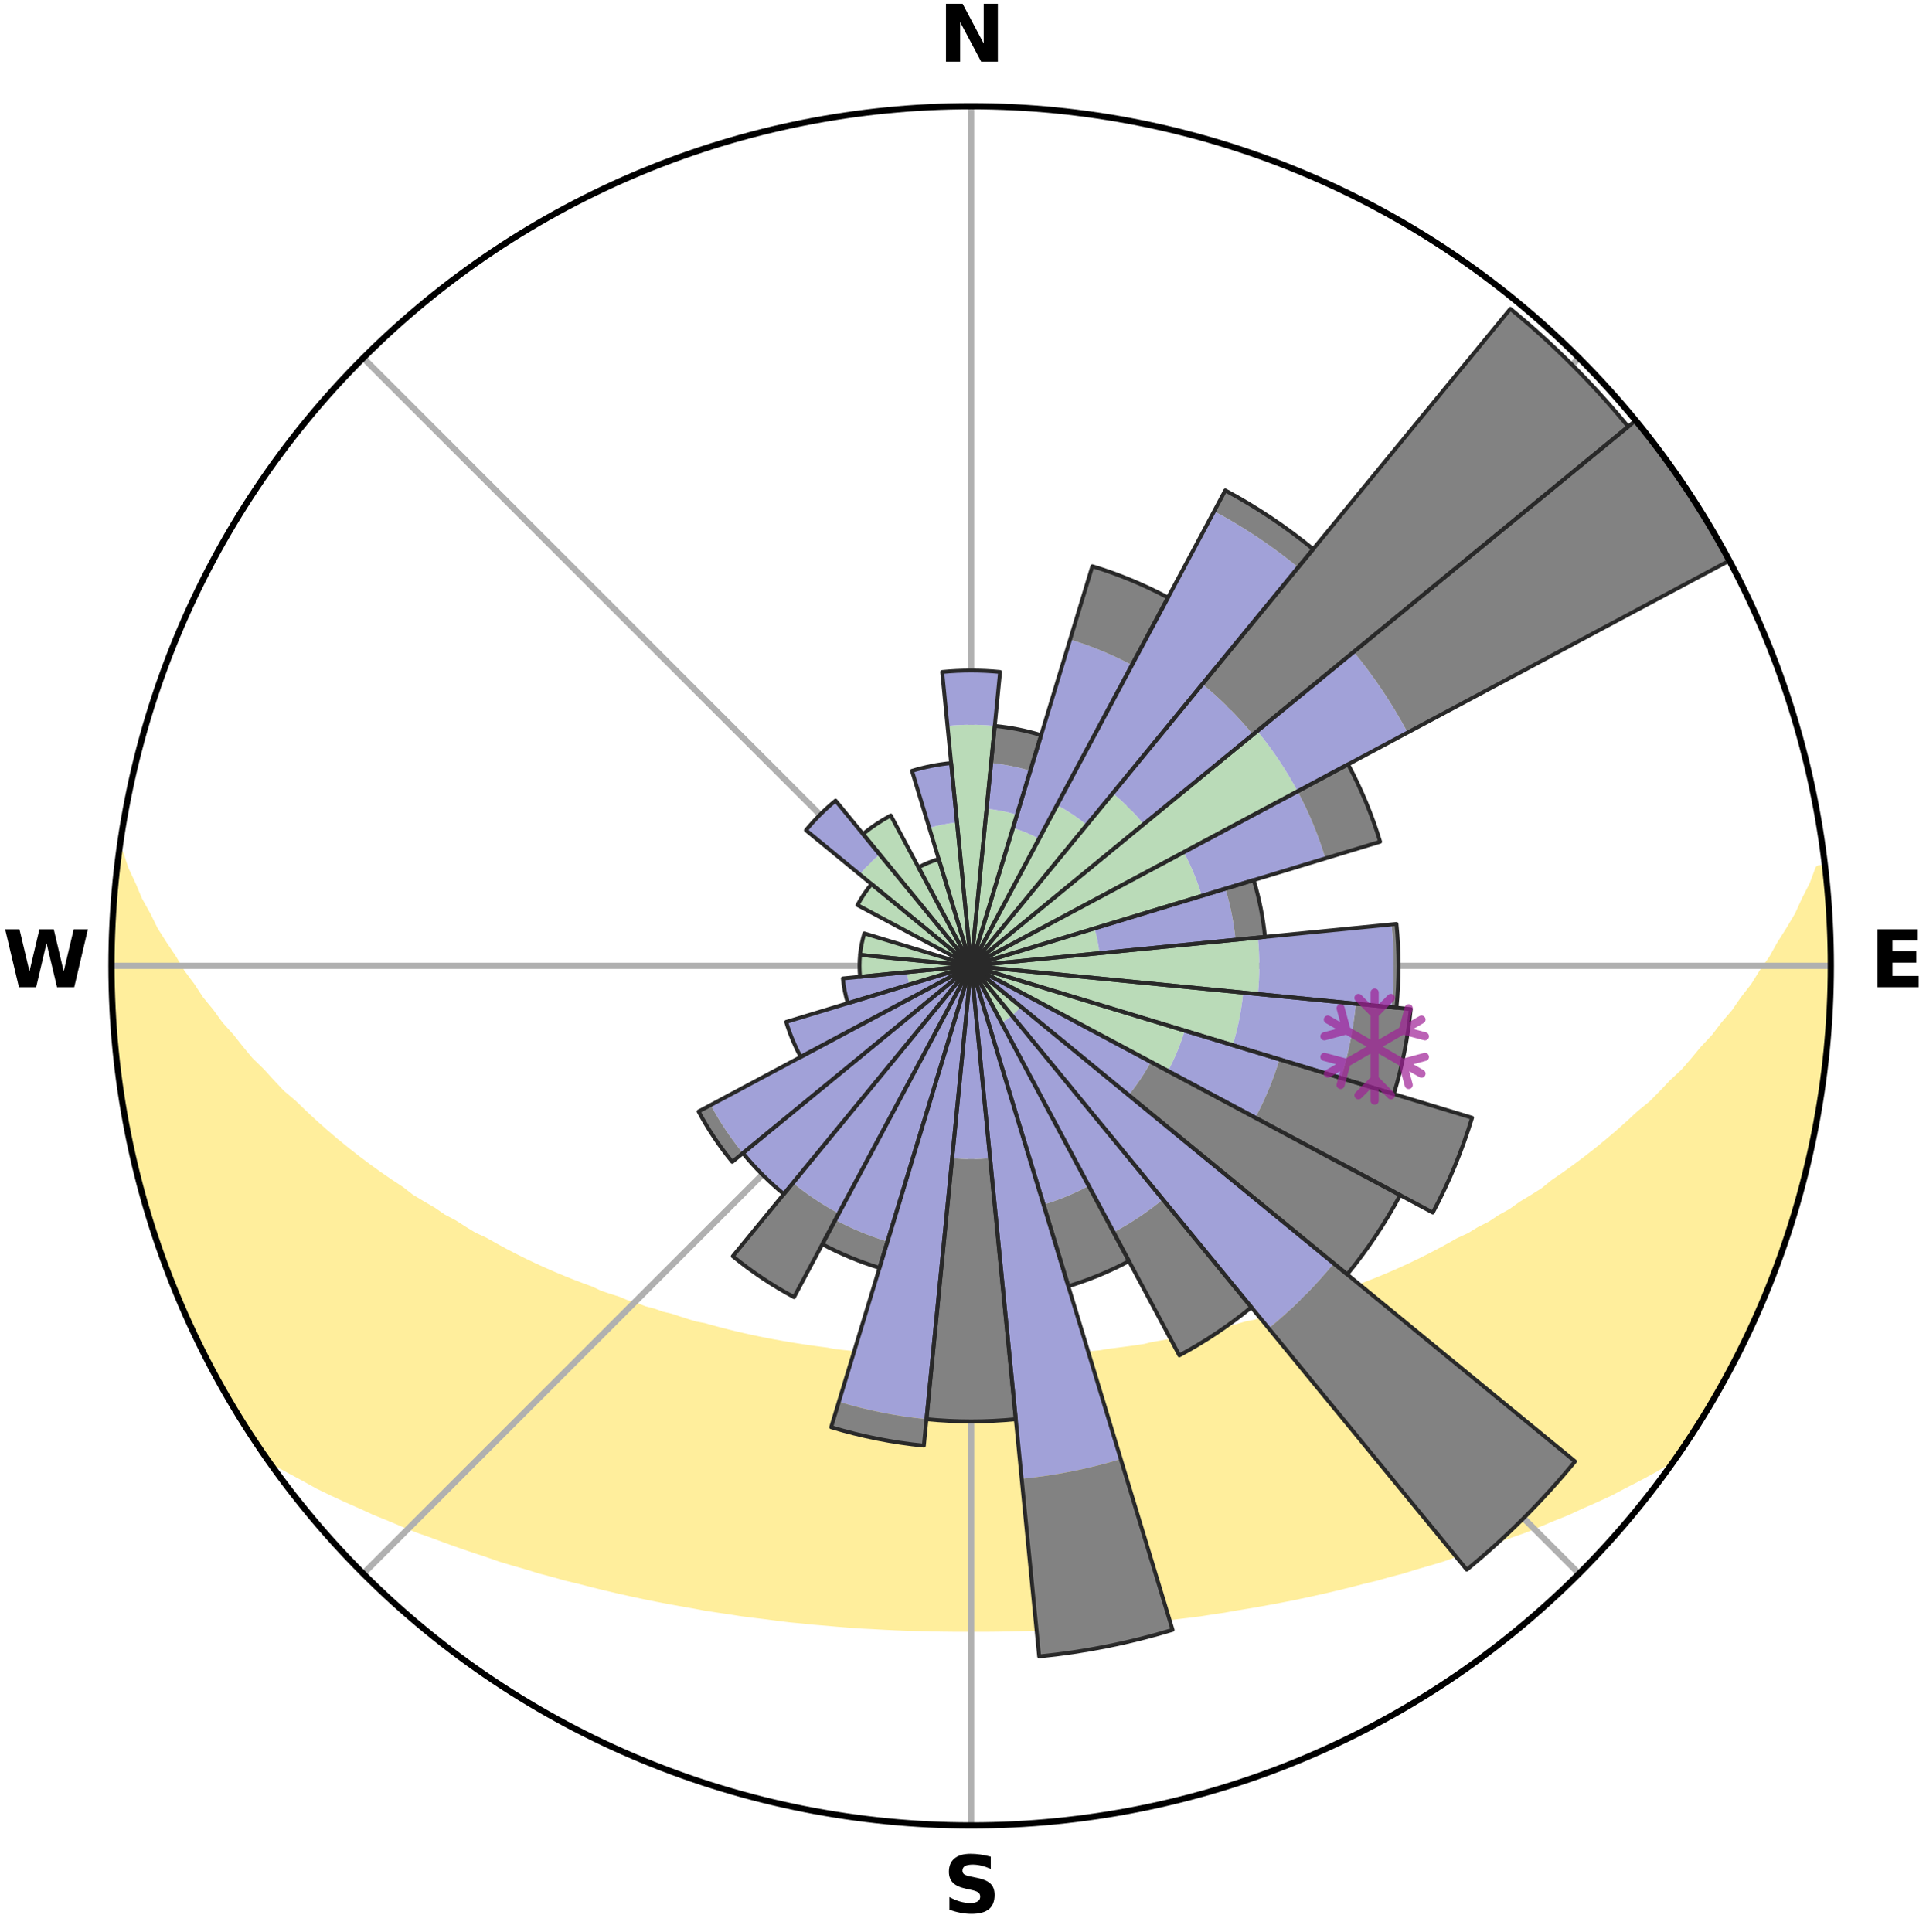 <?xml version="1.0" encoding="utf-8" standalone="no"?>
<!DOCTYPE svg PUBLIC "-//W3C//DTD SVG 1.1//EN"
  "http://www.w3.org/Graphics/SVG/1.1/DTD/svg11.dtd">
<svg xmlns:xlink="http://www.w3.org/1999/xlink" width="248.41pt" height="249.158pt" viewBox="0 0 248.41 249.158" xmlns="http://www.w3.org/2000/svg" version="1.1">
 <title>Ski Rose for Ski Mont Gabriel</title>
 <defs>
  <style type="text/css">*{stroke-linejoin: round; stroke-linecap: butt}</style>
 </defs>
 <g id="figure_1">
  <g id="patch_1">
   <path d="M 0 249.158 
L 248.41 249.158 
L 248.41 0 
L 0 0 
z
" style="fill: #ffffff"/>
  </g>
  <g id="axes_1">
   <g id="patch_2">
    <path d="M 236.135 124.579 
C 236.135 110.018 233.267 95.599 227.695 82.147 
C 222.122 68.695 213.955 56.471 203.659 46.175 
C 193.363 35.879 181.139 27.711 167.687 22.139 
C 154.235 16.567 139.815 13.699 125.255 13.699 
C 110.694 13.699 96.275 16.567 82.823 22.139 
C 69.371 27.711 57.147 35.879 46.851 46.175 
C 36.555 56.471 28.387 68.695 22.815 82.147 
C 17.243 95.599 14.375 110.018 14.375 124.579 
C 14.375 139.14 17.243 153.559 22.815 167.011 
C 28.387 180.463 36.555 192.687 46.851 202.983 
C 57.147 213.279 69.371 221.447 82.823 227.019 
C 96.275 232.591 110.694 235.459 125.255 235.459 
C 139.815 235.459 154.235 232.591 167.687 227.019 
C 181.139 221.447 193.363 213.279 203.659 202.983 
C 213.955 192.687 222.122 180.463 227.695 167.011 
C 233.267 153.559 236.135 139.14 236.135 124.579 
M 125.255 124.579 
C 125.255 124.579 125.255 124.579 125.255 124.579 
C 125.255 124.579 125.255 124.579 125.255 124.579 
C 125.255 124.579 125.255 124.579 125.255 124.579 
C 125.255 124.579 125.255 124.579 125.255 124.579 
C 125.255 124.579 125.255 124.579 125.255 124.579 
C 125.255 124.579 125.255 124.579 125.255 124.579 
C 125.255 124.579 125.255 124.579 125.255 124.579 
C 125.255 124.579 125.255 124.579 125.255 124.579 
C 125.255 124.579 125.255 124.579 125.255 124.579 
C 125.255 124.579 125.255 124.579 125.255 124.579 
C 125.255 124.579 125.255 124.579 125.255 124.579 
C 125.255 124.579 125.255 124.579 125.255 124.579 
C 125.255 124.579 125.255 124.579 125.255 124.579 
C 125.255 124.579 125.255 124.579 125.255 124.579 
C 125.255 124.579 125.255 124.579 125.255 124.579 
C 125.255 124.579 125.255 124.579 125.255 124.579 
z
" style="fill: #ffffff"/>
   </g>
   <g id="PolyCollection_1">
    <defs>
     <path id="mcb161035f8" d="M 235.337 -137.121 
L 234.614 -137.039 
L 233.87 -135.037 
L 232.852 -133.047 
L 231.97 -131.106 
L 230.831 -129.189 
L 229.644 -127.313 
L 228.625 -125.481 
L 227.359 -123.688 
L 226.27 -121.934 
L 224.937 -120.227 
L 223.787 -118.553 
L 222.397 -116.934 
L 221.193 -115.341 
L 219.753 -113.812 
L 218.501 -112.303 
L 217.228 -110.834 
L 215.726 -109.439 
L 214.415 -108.054 
L 213.085 -106.71 
L 211.536 -105.451 
L 210.177 -104.191 
L 208.805 -102.971 
L 207.421 -101.792 
L 206.026 -100.654 
L 204.622 -99.555 
L 203.209 -98.496 
L 201.79 -97.476 
L 200.365 -96.496 
L 199.121 -95.482 
L 197.687 -94.577 
L 196.25 -93.709 
L 194.99 -92.799 
L 193.551 -92.004 
L 192.284 -91.159 
L 190.847 -90.434 
L 189.578 -89.655 
L 188.145 -88.997 
L 186.878 -88.28 
L 185.611 -87.593 
L 184.345 -86.935 
L 183.081 -86.305 
L 181.82 -85.703 
L 180.563 -85.128 
L 179.31 -84.581 
L 178.062 -84.059 
L 176.82 -83.563 
L 175.584 -83.091 
L 174.355 -82.643 
L 173.254 -82.113 
L 172.037 -81.711 
L 170.83 -81.33 
L 169.74 -80.864 
L 168.547 -80.525 
L 167.465 -80.098 
L 166.29 -79.798 
L 165.218 -79.409 
L 164.061 -79.143 
L 163.001 -78.79 
L 161.945 -78.453 
L 160.815 -78.236 
L 159.773 -77.931 
L 158.736 -77.641 
L 157.704 -77.366 
L 156.677 -77.105 
L 155.656 -76.858 
L 154.583 -76.72 
L 153.577 -76.497 
L 152.577 -76.287 
L 151.583 -76.088 
L 150.596 -75.9 
L 149.614 -75.723 
L 148.638 -75.556 
L 147.704 -75.319 
L 146.737 -75.173 
L 145.776 -75.036 
L 144.821 -74.908 
L 143.871 -74.787 
L 142.927 -74.674 
L 142.01 -74.504 
L 141.074 -74.408 
L 140.143 -74.317 
L 139.217 -74.233 
L 138.295 -74.155 
L 137.39 -74.034 
L 136.475 -73.969 
L 135.564 -73.909 
L 134.663 -73.815 
L 133.758 -73.768 
L 132.855 -73.724 
L 131.959 -73.657 
L 131.06 -73.624 
L 130.164 -73.595 
L 129.271 -73.553 
L 128.377 -73.534 
L 127.484 -73.518 
L 126.592 -73.501 
L 125.701 -73.495 
L 124.809 -73.496 
L 123.917 -73.504 
L 123.026 -73.524 
L 122.133 -73.543 
L 121.24 -73.564 
L 120.347 -73.608 
L 119.451 -73.64 
L 118.553 -73.676 
L 117.658 -73.745 
L 116.756 -73.792 
L 115.851 -73.842 
L 114.943 -73.897 
L 114.042 -74 
L 113.128 -74.068 
L 112.21 -74.14 
L 111.303 -74.272 
L 110.379 -74.358 
L 109.45 -74.451 
L 108.515 -74.55 
L 107.576 -74.655 
L 106.657 -74.837 
L 105.709 -74.959 
L 104.756 -75.09 
L 103.797 -75.229 
L 102.832 -75.377 
L 101.861 -75.533 
L 100.884 -75.7 
L 99.902 -75.876 
L 98.913 -76.063 
L 97.918 -76.262 
L 96.917 -76.472 
L 95.911 -76.694 
L 94.898 -76.929 
L 93.88 -77.177 
L 92.856 -77.439 
L 91.827 -77.715 
L 90.792 -78.005 
L 89.674 -78.209 
L 88.625 -78.53 
L 87.573 -78.867 
L 86.515 -79.221 
L 85.361 -79.487 
L 84.292 -79.876 
L 83.12 -80.178 
L 82.041 -80.604 
L 80.851 -80.944 
L 79.764 -81.41 
L 78.559 -81.791 
L 77.346 -82.193 
L 76.247 -82.723 
L 75.022 -83.17 
L 73.79 -83.642 
L 72.551 -84.138 
L 71.306 -84.659 
L 70.056 -85.206 
L 68.802 -85.78 
L 67.544 -86.381 
L 66.283 -87.01 
L 65.02 -87.667 
L 63.756 -88.354 
L 62.492 -89.069 
L 61.063 -89.726 
L 59.797 -90.504 
L 58.533 -91.313 
L 57.099 -92.07 
L 55.839 -92.944 
L 54.405 -93.773 
L 52.972 -94.639 
L 51.725 -95.615 
L 50.299 -96.554 
L 48.878 -97.532 
L 47.461 -98.55 
L 46.052 -99.606 
L 44.651 -100.703 
L 43.259 -101.839 
L 41.877 -103.016 
L 40.508 -104.233 
L 39.152 -105.491 
L 37.811 -106.788 
L 36.279 -108.088 
L 34.97 -109.471 
L 33.68 -110.893 
L 32.201 -112.328 
L 30.952 -113.835 
L 29.726 -115.381 
L 28.313 -116.95 
L 27.137 -118.578 
L 25.778 -120.236 
L 24.659 -121.945 
L 23.36 -123.69 
L 22.306 -125.477 
L 21.079 -127.307 
L 19.892 -129.179 
L 18.958 -131.08 
L 17.869 -133.03 
L 17.043 -134.999 
L 16.097 -137.016 
L 15.426 -139.038 
L 15.426 -139.038 
L 15.426 -139.038 
L 15.134 -137.126 
L 14.995 -135.196 
L 14.769 -133.274 
L 14.638 -131.345 
L 14.657 -129.408 
L 14.47 -127.48 
L 14.496 -125.546 
L 14.435 -123.612 
L 14.462 -121.678 
L 14.646 -119.75 
L 14.62 -117.812 
L 14.803 -115.886 
L 14.906 -113.954 
L 15.151 -112.034 
L 15.427 -110.12 
L 15.626 -108.195 
L 15.963 -106.29 
L 16.256 -104.377 
L 16.724 -102.498 
L 17.052 -100.591 
L 17.508 -98.711 
L 17.918 -96.82 
L 18.433 -94.955 
L 18.978 -93.098 
L 19.553 -91.251 
L 20.157 -89.414 
L 20.792 -87.587 
L 21.457 -85.771 
L 22.153 -83.966 
L 22.88 -82.174 
L 23.639 -80.395 
L 24.429 -78.63 
L 25.183 -76.847 
L 26.042 -75.113 
L 26.935 -73.397 
L 27.864 -71.7 
L 28.766 -69.988 
L 29.746 -68.32 
L 30.743 -66.662 
L 31.745 -65.007 
L 32.8 -63.384 
L 33.876 -61.776 
L 35.545 -60.59 
L 37.418 -59.583 
L 39.254 -58.589 
L 41.042 -57.593 
L 42.901 -56.692 
L 44.764 -55.834 
L 46.626 -55.014 
L 48.429 -54.181 
L 50.287 -53.437 
L 52.084 -52.674 
L 53.877 -51.945 
L 55.716 -51.3 
L 57.497 -50.634 
L 59.272 -49.999 
L 61.039 -49.392 
L 62.799 -48.814 
L 64.51 -48.212 
L 66.255 -47.689 
L 67.991 -47.191 
L 69.68 -46.666 
L 71.398 -46.217 
L 73.074 -45.742 
L 74.773 -45.339 
L 76.432 -44.907 
L 78.084 -44.5 
L 79.728 -44.111 
L 81.365 -43.745 
L 82.994 -43.396 
L 84.615 -43.068 
L 86.228 -42.757 
L 87.833 -42.465 
L 89.43 -42.187 
L 91.003 -41.889 
L 92.587 -41.647 
L 94.162 -41.417 
L 95.718 -41.168 
L 97.28 -40.971 
L 98.834 -40.783 
L 100.373 -40.58 
L 101.908 -40.392 
L 103.445 -40.247 
L 104.97 -40.087 
L 106.496 -39.962 
L 108.012 -39.827 
L 109.525 -39.706 
L 111.034 -39.598 
L 112.543 -39.521 
L 114.046 -39.436 
L 115.546 -39.363 
L 117.044 -39.303 
L 118.54 -39.262 
L 120.034 -39.223 
L 121.527 -39.196 
L 123.019 -39.18 
L 124.51 -39.176 
L 126 -39.176 
L 127.491 -39.18 
L 128.983 -39.196 
L 130.475 -39.223 
L 131.97 -39.261 
L 133.466 -39.302 
L 134.964 -39.363 
L 136.464 -39.435 
L 137.967 -39.52 
L 139.473 -39.617 
L 140.985 -39.705 
L 142.498 -39.826 
L 144.014 -39.961 
L 145.54 -40.085 
L 147.065 -40.246 
L 148.602 -40.39 
L 150.137 -40.578 
L 151.676 -40.781 
L 153.23 -40.969 
L 154.793 -41.166 
L 156.349 -41.415 
L 157.923 -41.645 
L 159.491 -41.927 
L 161.081 -42.185 
L 162.677 -42.463 
L 164.283 -42.754 
L 165.896 -43.066 
L 167.518 -43.393 
L 169.145 -43.743 
L 170.783 -44.108 
L 172.427 -44.497 
L 174.08 -44.904 
L 175.738 -45.336 
L 177.437 -45.74 
L 179.114 -46.214 
L 180.832 -46.663 
L 182.521 -47.189 
L 184.257 -47.686 
L 186.002 -48.21 
L 187.713 -48.811 
L 189.473 -49.389 
L 191.241 -49.995 
L 193.016 -50.631 
L 194.797 -51.297 
L 196.635 -51.942 
L 198.428 -52.672 
L 200.226 -53.434 
L 202.084 -54.178 
L 203.887 -55.011 
L 205.748 -55.831 
L 207.613 -56.689 
L 209.41 -57.639 
L 211.258 -58.586 
L 213.095 -59.58 
L 214.905 -60.632 
L 216.625 -61.782 
L 217.715 -63.381 
L 218.755 -65.013 
L 219.772 -66.659 
L 220.781 -68.31 
L 221.746 -69.987 
L 222.65 -71.698 
L 223.583 -73.393 
L 224.46 -75.117 
L 225.289 -76.865 
L 226.041 -78.648 
L 226.91 -80.378 
L 227.681 -82.153 
L 228.351 -83.968 
L 229.094 -85.755 
L 229.758 -87.573 
L 230.375 -89.406 
L 230.947 -91.255 
L 231.472 -93.116 
L 232.064 -94.958 
L 232.506 -96.842 
L 233.024 -98.706 
L 233.427 -100.598 
L 233.87 -102.481 
L 234.178 -104.391 
L 234.578 -106.285 
L 234.91 -108.191 
L 235.057 -110.123 
L 235.341 -112.036 
L 235.586 -113.955 
L 235.774 -115.881 
L 235.928 -117.81 
L 235.9 -119.748 
L 235.997 -121.679 
L 236.059 -123.612 
L 236.072 -125.546 
L 236.064 -127.481 
L 236.023 -129.415 
L 235.769 -131.338 
L 235.648 -133.267 
L 235.508 -135.195 
L 235.337 -137.121 
z
" style="stroke: #ffee9c"/>
    </defs>
    <g clip-path="url(#p4b35404e99)">
     <use xlink:href="#mcb161035f8" x="0" y="249.158" style="fill: #ffee9c; stroke: #ffee9c"/>
    </g>
   </g>
   <g id="matplotlib.axis_1">
    <g id="xtick_1">
     <g id="line2d_1">
      <path d="M 125.255 124.579 
L 125.255 13.699 
" clip-path="url(#p4b35404e99)" style="fill: none; stroke: #b0b0b0; stroke-width: 0.8; stroke-linecap: square"/>
     </g>
     <g id="text_1">
      <!-- N -->
      <g transform="translate(121.07 7.958) scale(0.1 -0.1)">
       <defs>
        <path id="DejaVuSans-Bold-4e" d="M 588 4666 
L 1931 4666 
L 3628 1466 
L 3628 4666 
L 4769 4666 
L 4769 0 
L 3425 0 
L 1728 3200 
L 1728 0 
L 588 0 
L 588 4666 
z
" transform="scale(0.016)"/>
       </defs>
       <use xlink:href="#DejaVuSans-Bold-4e"/>
      </g>
     </g>
    </g>
    <g id="xtick_2">
     <g id="line2d_2">
      <path d="M 125.255 124.579 
L 203.659 46.175 
" clip-path="url(#p4b35404e99)" style="fill: none; stroke: #b0b0b0; stroke-width: 0.8; stroke-linecap: square"/>
     </g>
    </g>
    <g id="xtick_3">
     <g id="line2d_3">
      <path d="M 125.255 124.579 
L 236.135 124.579 
" clip-path="url(#p4b35404e99)" style="fill: none; stroke: #b0b0b0; stroke-width: 0.8; stroke-linecap: square"/>
     </g>
     <g id="text_2">
      <!-- E -->
      <g transform="translate(241.219 127.338) scale(0.1 -0.1)">
       <defs>
        <path id="DejaVuSans-Bold-45" d="M 588 4666 
L 3834 4666 
L 3834 3756 
L 1791 3756 
L 1791 2888 
L 3713 2888 
L 3713 1978 
L 1791 1978 
L 1791 909 
L 3903 909 
L 3903 0 
L 588 0 
L 588 4666 
z
" transform="scale(0.016)"/>
       </defs>
       <use xlink:href="#DejaVuSans-Bold-45"/>
      </g>
     </g>
    </g>
    <g id="xtick_4">
     <g id="line2d_4">
      <path d="M 125.255 124.579 
L 203.659 202.983 
" clip-path="url(#p4b35404e99)" style="fill: none; stroke: #b0b0b0; stroke-width: 0.8; stroke-linecap: square"/>
     </g>
    </g>
    <g id="xtick_5">
     <g id="line2d_5">
      <path d="M 125.255 124.579 
L 125.255 235.459 
" clip-path="url(#p4b35404e99)" style="fill: none; stroke: #b0b0b0; stroke-width: 0.8; stroke-linecap: square"/>
     </g>
     <g id="text_3">
      <!-- S -->
      <g transform="translate(121.654 246.718) scale(0.1 -0.1)">
       <defs>
        <path id="DejaVuSans-Bold-53" d="M 3834 4519 
L 3834 3531 
Q 3450 3703 3084 3790 
Q 2719 3878 2394 3878 
Q 1963 3878 1756 3759 
Q 1550 3641 1550 3391 
Q 1550 3203 1689 3098 
Q 1828 2994 2194 2919 
L 2706 2816 
Q 3484 2659 3812 2340 
Q 4141 2022 4141 1434 
Q 4141 663 3683 286 
Q 3225 -91 2284 -91 
Q 1841 -91 1394 -6 
Q 947 78 500 244 
L 500 1259 
Q 947 1022 1364 901 
Q 1781 781 2169 781 
Q 2563 781 2772 912 
Q 2981 1044 2981 1288 
Q 2981 1506 2839 1625 
Q 2697 1744 2272 1838 
L 1806 1941 
Q 1106 2091 782 2419 
Q 459 2747 459 3303 
Q 459 4000 909 4375 
Q 1359 4750 2203 4750 
Q 2588 4750 2994 4692 
Q 3400 4634 3834 4519 
z
" transform="scale(0.016)"/>
       </defs>
       <use xlink:href="#DejaVuSans-Bold-53"/>
      </g>
     </g>
    </g>
    <g id="xtick_6">
     <g id="line2d_6">
      <path d="M 125.255 124.579 
L 46.851 202.983 
" clip-path="url(#p4b35404e99)" style="fill: none; stroke: #b0b0b0; stroke-width: 0.8; stroke-linecap: square"/>
     </g>
    </g>
    <g id="xtick_7">
     <g id="line2d_7">
      <path d="M 125.255 124.579 
L 14.375 124.579 
" clip-path="url(#p4b35404e99)" style="fill: none; stroke: #b0b0b0; stroke-width: 0.8; stroke-linecap: square"/>
     </g>
     <g id="text_4">
      <!-- W -->
      <g transform="translate(0.36 127.338) scale(0.1 -0.1)">
       <defs>
        <path id="DejaVuSans-Bold-57" d="M 191 4666 
L 1344 4666 
L 2150 1275 
L 2950 4666 
L 4109 4666 
L 4909 1275 
L 5716 4666 
L 6859 4666 
L 5759 0 
L 4372 0 
L 3525 3547 
L 2688 0 
L 1300 0 
L 191 4666 
z
" transform="scale(0.016)"/>
       </defs>
       <use xlink:href="#DejaVuSans-Bold-57"/>
      </g>
     </g>
    </g>
    <g id="xtick_8">
     <g id="line2d_8">
      <path d="M 125.255 124.579 
L 46.851 46.175 
" clip-path="url(#p4b35404e99)" style="fill: none; stroke: #b0b0b0; stroke-width: 0.8; stroke-linecap: square"/>
     </g>
    </g>
   </g>
   <g id="matplotlib.axis_2"/>
   <g id="patch_3">
    <path d="M 125.255 124.579 
C 125.255 124.579 125.255 124.579 125.255 124.579 
C 125.255 124.579 125.255 124.579 125.255 124.579 
L 125.255 124.579 
C 125.255 124.579 125.255 124.579 125.255 124.579 
C 125.255 124.579 125.255 124.579 125.255 124.579 
z
" clip-path="url(#p4b35404e99)" style="fill: #d9d9d9"/>
   </g>
   <g id="patch_4">
    <path d="M 125.255 124.579 
C 125.255 124.579 125.255 124.579 125.255 124.579 
C 125.255 124.579 125.255 124.579 125.255 124.579 
L 125.255 124.579 
C 125.255 124.579 125.255 124.579 125.255 124.579 
C 125.255 124.579 125.255 124.579 125.255 124.579 
z
" clip-path="url(#p4b35404e99)" style="fill: #d9d9d9"/>
   </g>
   <g id="patch_5">
    <path d="M 125.255 124.579 
C 125.255 124.579 125.255 124.579 125.255 124.579 
C 125.255 124.579 125.255 124.579 125.255 124.579 
L 125.255 124.579 
C 125.255 124.579 125.255 124.579 125.255 124.579 
C 125.255 124.579 125.255 124.579 125.255 124.579 
z
" clip-path="url(#p4b35404e99)" style="fill: #d9d9d9"/>
   </g>
   <g id="patch_6">
    <path d="M 125.255 124.579 
C 125.255 124.579 125.255 124.579 125.255 124.579 
C 125.255 124.579 125.255 124.579 125.255 124.579 
L 125.255 124.579 
C 125.255 124.579 125.255 124.579 125.255 124.579 
C 125.255 124.579 125.255 124.579 125.255 124.579 
z
" clip-path="url(#p4b35404e99)" style="fill: #d9d9d9"/>
   </g>
   <g id="patch_7">
    <path d="M 125.255 124.579 
C 125.255 124.579 125.255 124.579 125.255 124.579 
C 125.255 124.579 125.255 124.579 125.255 124.579 
L 125.255 124.579 
C 125.255 124.579 125.255 124.579 125.255 124.579 
C 125.255 124.579 125.255 124.579 125.255 124.579 
z
" clip-path="url(#p4b35404e99)" style="fill: #d9d9d9"/>
   </g>
   <g id="patch_8">
    <path d="M 125.255 124.579 
C 125.255 124.579 125.255 124.579 125.255 124.579 
C 125.255 124.579 125.255 124.579 125.255 124.579 
L 125.255 124.579 
C 125.255 124.579 125.255 124.579 125.255 124.579 
C 125.255 124.579 125.255 124.579 125.255 124.579 
z
" clip-path="url(#p4b35404e99)" style="fill: #d9d9d9"/>
   </g>
   <g id="patch_9">
    <path d="M 125.255 124.579 
C 125.255 124.579 125.255 124.579 125.255 124.579 
C 125.255 124.579 125.255 124.579 125.255 124.579 
L 125.255 124.579 
C 125.255 124.579 125.255 124.579 125.255 124.579 
C 125.255 124.579 125.255 124.579 125.255 124.579 
z
" clip-path="url(#p4b35404e99)" style="fill: #d9d9d9"/>
   </g>
   <g id="patch_10">
    <path d="M 125.255 124.579 
C 125.255 124.579 125.255 124.579 125.255 124.579 
C 125.255 124.579 125.255 124.579 125.255 124.579 
L 125.255 124.579 
C 125.255 124.579 125.255 124.579 125.255 124.579 
C 125.255 124.579 125.255 124.579 125.255 124.579 
z
" clip-path="url(#p4b35404e99)" style="fill: #d9d9d9"/>
   </g>
   <g id="patch_11">
    <path d="M 125.255 124.579 
C 125.255 124.579 125.255 124.579 125.255 124.579 
C 125.255 124.579 125.255 124.579 125.255 124.579 
L 125.255 124.579 
C 125.255 124.579 125.255 124.579 125.255 124.579 
C 125.255 124.579 125.255 124.579 125.255 124.579 
z
" clip-path="url(#p4b35404e99)" style="fill: #d9d9d9"/>
   </g>
   <g id="patch_12">
    <path d="M 125.255 124.579 
C 125.255 124.579 125.255 124.579 125.255 124.579 
C 125.255 124.579 125.255 124.579 125.255 124.579 
L 125.255 124.579 
C 125.255 124.579 125.255 124.579 125.255 124.579 
C 125.255 124.579 125.255 124.579 125.255 124.579 
z
" clip-path="url(#p4b35404e99)" style="fill: #d9d9d9"/>
   </g>
   <g id="patch_13">
    <path d="M 125.255 124.579 
C 125.255 124.579 125.255 124.579 125.255 124.579 
C 125.255 124.579 125.255 124.579 125.255 124.579 
L 125.255 124.579 
C 125.255 124.579 125.255 124.579 125.255 124.579 
C 125.255 124.579 125.255 124.579 125.255 124.579 
z
" clip-path="url(#p4b35404e99)" style="fill: #d9d9d9"/>
   </g>
   <g id="patch_14">
    <path d="M 125.255 124.579 
C 125.255 124.579 125.255 124.579 125.255 124.579 
C 125.255 124.579 125.255 124.579 125.255 124.579 
L 125.255 124.579 
C 125.255 124.579 125.255 124.579 125.255 124.579 
C 125.255 124.579 125.255 124.579 125.255 124.579 
z
" clip-path="url(#p4b35404e99)" style="fill: #d9d9d9"/>
   </g>
   <g id="patch_15">
    <path d="M 125.255 124.579 
C 125.255 124.579 125.255 124.579 125.255 124.579 
C 125.255 124.579 125.255 124.579 125.255 124.579 
L 125.255 124.579 
C 125.255 124.579 125.255 124.579 125.255 124.579 
C 125.255 124.579 125.255 124.579 125.255 124.579 
z
" clip-path="url(#p4b35404e99)" style="fill: #d9d9d9"/>
   </g>
   <g id="patch_16">
    <path d="M 125.255 124.579 
C 125.255 124.579 125.255 124.579 125.255 124.579 
C 125.255 124.579 125.255 124.579 125.255 124.579 
L 125.255 124.579 
C 125.255 124.579 125.255 124.579 125.255 124.579 
C 125.255 124.579 125.255 124.579 125.255 124.579 
z
" clip-path="url(#p4b35404e99)" style="fill: #d9d9d9"/>
   </g>
   <g id="patch_17">
    <path d="M 125.255 124.579 
C 125.255 124.579 125.255 124.579 125.255 124.579 
C 125.255 124.579 125.255 124.579 125.255 124.579 
L 125.255 124.579 
C 125.255 124.579 125.255 124.579 125.255 124.579 
C 125.255 124.579 125.255 124.579 125.255 124.579 
z
" clip-path="url(#p4b35404e99)" style="fill: #d9d9d9"/>
   </g>
   <g id="patch_18">
    <path d="M 125.255 124.579 
C 125.255 124.579 125.255 124.579 125.255 124.579 
C 125.255 124.579 125.255 124.579 125.255 124.579 
L 125.255 124.579 
C 125.255 124.579 125.255 124.579 125.255 124.579 
C 125.255 124.579 125.255 124.579 125.255 124.579 
z
" clip-path="url(#p4b35404e99)" style="fill: #d9d9d9"/>
   </g>
   <g id="patch_19">
    <path d="M 125.255 124.579 
C 125.255 124.579 125.255 124.579 125.255 124.579 
C 125.255 124.579 125.255 124.579 125.255 124.579 
L 125.255 124.579 
C 125.255 124.579 125.255 124.579 125.255 124.579 
C 125.255 124.579 125.255 124.579 125.255 124.579 
z
" clip-path="url(#p4b35404e99)" style="fill: #d9d9d9"/>
   </g>
   <g id="patch_20">
    <path d="M 125.255 124.579 
C 125.255 124.579 125.255 124.579 125.255 124.579 
C 125.255 124.579 125.255 124.579 125.255 124.579 
L 125.255 124.579 
C 125.255 124.579 125.255 124.579 125.255 124.579 
C 125.255 124.579 125.255 124.579 125.255 124.579 
z
" clip-path="url(#p4b35404e99)" style="fill: #d9d9d9"/>
   </g>
   <g id="patch_21">
    <path d="M 125.255 124.579 
C 125.255 124.579 125.255 124.579 125.255 124.579 
C 125.255 124.579 125.255 124.579 125.255 124.579 
L 125.255 124.579 
C 125.255 124.579 125.255 124.579 125.255 124.579 
C 125.255 124.579 125.255 124.579 125.255 124.579 
z
" clip-path="url(#p4b35404e99)" style="fill: #d9d9d9"/>
   </g>
   <g id="patch_22">
    <path d="M 125.255 124.579 
C 125.255 124.579 125.255 124.579 125.255 124.579 
C 125.255 124.579 125.255 124.579 125.255 124.579 
L 125.255 124.579 
C 125.255 124.579 125.255 124.579 125.255 124.579 
C 125.255 124.579 125.255 124.579 125.255 124.579 
z
" clip-path="url(#p4b35404e99)" style="fill: #d9d9d9"/>
   </g>
   <g id="patch_23">
    <path d="M 125.255 124.579 
C 125.255 124.579 125.255 124.579 125.255 124.579 
C 125.255 124.579 125.255 124.579 125.255 124.579 
L 125.255 124.579 
C 125.255 124.579 125.255 124.579 125.255 124.579 
C 125.255 124.579 125.255 124.579 125.255 124.579 
z
" clip-path="url(#p4b35404e99)" style="fill: #d9d9d9"/>
   </g>
   <g id="patch_24">
    <path d="M 125.255 124.579 
C 125.255 124.579 125.255 124.579 125.255 124.579 
C 125.255 124.579 125.255 124.579 125.255 124.579 
L 125.255 124.579 
C 125.255 124.579 125.255 124.579 125.255 124.579 
C 125.255 124.579 125.255 124.579 125.255 124.579 
z
" clip-path="url(#p4b35404e99)" style="fill: #d9d9d9"/>
   </g>
   <g id="patch_25">
    <path d="M 125.255 124.579 
C 125.255 124.579 125.255 124.579 125.255 124.579 
C 125.255 124.579 125.255 124.579 125.255 124.579 
L 125.255 124.579 
C 125.255 124.579 125.255 124.579 125.255 124.579 
C 125.255 124.579 125.255 124.579 125.255 124.579 
z
" clip-path="url(#p4b35404e99)" style="fill: #d9d9d9"/>
   </g>
   <g id="patch_26">
    <path d="M 125.255 124.579 
C 125.255 124.579 125.255 124.579 125.255 124.579 
C 125.255 124.579 125.255 124.579 125.255 124.579 
L 125.255 124.579 
C 125.255 124.579 125.255 124.579 125.255 124.579 
C 125.255 124.579 125.255 124.579 125.255 124.579 
z
" clip-path="url(#p4b35404e99)" style="fill: #d9d9d9"/>
   </g>
   <g id="patch_27">
    <path d="M 125.255 124.579 
C 125.255 124.579 125.255 124.579 125.255 124.579 
C 125.255 124.579 125.255 124.579 125.255 124.579 
L 125.255 124.579 
C 125.255 124.579 125.255 124.579 125.255 124.579 
C 125.255 124.579 125.255 124.579 125.255 124.579 
z
" clip-path="url(#p4b35404e99)" style="fill: #d9d9d9"/>
   </g>
   <g id="patch_28">
    <path d="M 125.255 124.579 
C 125.255 124.579 125.255 124.579 125.255 124.579 
C 125.255 124.579 125.255 124.579 125.255 124.579 
L 125.255 124.579 
C 125.255 124.579 125.255 124.579 125.255 124.579 
C 125.255 124.579 125.255 124.579 125.255 124.579 
z
" clip-path="url(#p4b35404e99)" style="fill: #d9d9d9"/>
   </g>
   <g id="patch_29">
    <path d="M 125.255 124.579 
C 125.255 124.579 125.255 124.579 125.255 124.579 
C 125.255 124.579 125.255 124.579 125.255 124.579 
L 125.255 124.579 
C 125.255 124.579 125.255 124.579 125.255 124.579 
C 125.255 124.579 125.255 124.579 125.255 124.579 
z
" clip-path="url(#p4b35404e99)" style="fill: #d9d9d9"/>
   </g>
   <g id="patch_30">
    <path d="M 125.255 124.579 
C 125.255 124.579 125.255 124.579 125.255 124.579 
C 125.255 124.579 125.255 124.579 125.255 124.579 
L 125.255 124.579 
C 125.255 124.579 125.255 124.579 125.255 124.579 
C 125.255 124.579 125.255 124.579 125.255 124.579 
z
" clip-path="url(#p4b35404e99)" style="fill: #d9d9d9"/>
   </g>
   <g id="patch_31">
    <path d="M 125.255 124.579 
C 125.255 124.579 125.255 124.579 125.255 124.579 
C 125.255 124.579 125.255 124.579 125.255 124.579 
L 125.255 124.579 
C 125.255 124.579 125.255 124.579 125.255 124.579 
C 125.255 124.579 125.255 124.579 125.255 124.579 
z
" clip-path="url(#p4b35404e99)" style="fill: #d9d9d9"/>
   </g>
   <g id="patch_32">
    <path d="M 125.255 124.579 
C 125.255 124.579 125.255 124.579 125.255 124.579 
C 125.255 124.579 125.255 124.579 125.255 124.579 
L 125.255 124.579 
C 125.255 124.579 125.255 124.579 125.255 124.579 
C 125.255 124.579 125.255 124.579 125.255 124.579 
z
" clip-path="url(#p4b35404e99)" style="fill: #d9d9d9"/>
   </g>
   <g id="patch_33">
    <path d="M 125.255 124.579 
C 125.255 124.579 125.255 124.579 125.255 124.579 
C 125.255 124.579 125.255 124.579 125.255 124.579 
L 125.255 124.579 
C 125.255 124.579 125.255 124.579 125.255 124.579 
C 125.255 124.579 125.255 124.579 125.255 124.579 
z
" clip-path="url(#p4b35404e99)" style="fill: #d9d9d9"/>
   </g>
   <g id="patch_34">
    <path d="M 125.255 124.579 
C 125.255 124.579 125.255 124.579 125.255 124.579 
C 125.255 124.579 125.255 124.579 125.255 124.579 
L 125.255 124.579 
C 125.255 124.579 125.255 124.579 125.255 124.579 
C 125.255 124.579 125.255 124.579 125.255 124.579 
z
" clip-path="url(#p4b35404e99)" style="fill: #d9d9d9"/>
   </g>
   <g id="patch_35">
    <path d="M 125.255 124.579 
C 125.255 124.579 125.255 124.579 125.255 124.579 
C 125.255 124.579 125.255 124.579 125.255 124.579 
L 128.303 93.633 
C 127.29 93.533 126.273 93.483 125.255 93.483 
C 124.237 93.483 123.22 93.533 122.207 93.633 
z
" clip-path="url(#p4b35404e99)" style="fill: #badbb8"/>
   </g>
   <g id="patch_36">
    <path d="M 125.255 124.579 
C 125.255 124.579 125.255 124.579 125.255 124.579 
C 125.255 124.579 125.255 124.579 125.255 124.579 
L 131.164 105.098 
C 130.527 104.905 129.88 104.743 129.226 104.613 
C 128.573 104.483 127.913 104.385 127.25 104.32 
z
" clip-path="url(#p4b35404e99)" style="fill: #badbb8"/>
   </g>
   <g id="patch_37">
    <path d="M 125.255 124.579 
C 125.255 124.579 125.255 124.579 125.255 124.579 
C 125.255 124.579 125.255 124.579 125.255 124.579 
L 134.015 108.19 
C 133.479 107.903 132.928 107.643 132.366 107.41 
C 131.804 107.177 131.231 106.972 130.649 106.796 
z
" clip-path="url(#p4b35404e99)" style="fill: #badbb8"/>
   </g>
   <g id="patch_38">
    <path d="M 125.255 124.579 
C 125.255 124.579 125.255 124.579 125.255 124.579 
C 125.255 124.579 125.255 124.579 125.255 124.579 
L 140.167 106.408 
C 139.572 105.92 138.954 105.462 138.314 105.034 
C 137.675 104.607 137.014 104.211 136.336 103.848 
z
" clip-path="url(#p4b35404e99)" style="fill: #badbb8"/>
   </g>
   <g id="patch_39">
    <path d="M 125.255 124.579 
C 125.255 124.579 125.255 124.579 125.255 124.579 
C 125.255 124.579 125.255 124.579 125.255 124.579 
L 147.509 106.315 
C 146.912 105.587 146.278 104.888 145.612 104.222 
C 144.946 103.556 144.247 102.922 143.519 102.324 
z
" clip-path="url(#p4b35404e99)" style="fill: #badbb8"/>
   </g>
   <g id="patch_40">
    <path d="M 125.255 124.579 
C 125.255 124.579 125.255 124.579 125.255 124.579 
C 125.255 124.579 125.255 124.579 125.255 124.579 
L 167.359 102.074 
C 166.623 100.696 165.819 99.354 164.951 98.055 
C 164.083 96.756 163.151 95.5 162.16 94.292 
z
" clip-path="url(#p4b35404e99)" style="fill: #badbb8"/>
   </g>
   <g id="patch_41">
    <path d="M 125.255 124.579 
C 125.255 124.579 125.255 124.579 125.255 124.579 
C 125.255 124.579 125.255 124.579 125.255 124.579 
L 155.012 115.552 
C 154.717 114.578 154.373 113.619 153.984 112.679 
C 153.594 111.739 153.159 110.818 152.679 109.92 
z
" clip-path="url(#p4b35404e99)" style="fill: #badbb8"/>
   </g>
   <g id="patch_42">
    <path d="M 125.255 124.579 
C 125.255 124.579 125.255 124.579 125.255 124.579 
C 125.255 124.579 125.255 124.579 125.255 124.579 
L 141.796 122.95 
C 141.743 122.408 141.663 121.87 141.557 121.336 
C 141.451 120.803 141.319 120.275 141.161 119.754 
z
" clip-path="url(#p4b35404e99)" style="fill: #badbb8"/>
   </g>
   <g id="patch_43">
    <path d="M 125.255 124.579 
C 125.255 124.579 125.255 124.579 125.255 124.579 
C 125.255 124.579 125.255 124.579 125.255 124.579 
L 162.243 128.222 
C 162.362 127.011 162.422 125.796 162.422 124.579 
C 162.422 123.363 162.362 122.147 162.243 120.936 
z
" clip-path="url(#p4b35404e99)" style="fill: #badbb8"/>
   </g>
   <g id="patch_44">
    <path d="M 125.255 124.579 
C 125.255 124.579 125.255 124.579 125.255 124.579 
C 125.255 124.579 125.255 124.579 125.255 124.579 
L 158.996 134.814 
C 159.331 133.71 159.612 132.59 159.837 131.458 
C 160.062 130.326 160.232 129.184 160.345 128.035 
z
" clip-path="url(#p4b35404e99)" style="fill: #badbb8"/>
   </g>
   <g id="patch_45">
    <path d="M 125.255 124.579 
C 125.255 124.579 125.255 124.579 125.255 124.579 
C 125.255 124.579 125.255 124.579 125.255 124.579 
L 150.645 138.15 
C 151.089 137.319 151.492 136.467 151.853 135.596 
C 152.213 134.726 152.531 133.838 152.805 132.936 
z
" clip-path="url(#p4b35404e99)" style="fill: #badbb8"/>
   </g>
   <g id="patch_46">
    <path d="M 125.255 124.579 
C 125.255 124.579 125.255 124.579 125.255 124.579 
C 125.255 124.579 125.255 124.579 125.255 124.579 
L 125.255 124.579 
C 125.255 124.579 125.255 124.579 125.255 124.579 
C 125.255 124.579 125.255 124.579 125.255 124.579 
z
" clip-path="url(#p4b35404e99)" style="fill: #badbb8"/>
   </g>
   <g id="patch_47">
    <path d="M 125.255 124.579 
C 125.255 124.579 125.255 124.579 125.255 124.579 
C 125.255 124.579 125.255 124.579 125.255 124.579 
L 130.527 131.003 
C 130.737 130.831 130.939 130.648 131.131 130.456 
C 131.324 130.263 131.507 130.062 131.679 129.851 
z
" clip-path="url(#p4b35404e99)" style="fill: #badbb8"/>
   </g>
   <g id="patch_48">
    <path d="M 125.255 124.579 
C 125.255 124.579 125.255 124.579 125.255 124.579 
C 125.255 124.579 125.255 124.579 125.255 124.579 
L 129.173 131.909 
C 129.412 131.78 129.646 131.64 129.872 131.489 
C 130.098 131.338 130.317 131.176 130.527 131.003 
z
" clip-path="url(#p4b35404e99)" style="fill: #badbb8"/>
   </g>
   <g id="patch_49">
    <path d="M 125.255 124.579 
C 125.255 124.579 125.255 124.579 125.255 124.579 
C 125.255 124.579 125.255 124.579 125.255 124.579 
L 125.255 124.579 
C 125.255 124.579 125.255 124.579 125.255 124.579 
C 125.255 124.579 125.255 124.579 125.255 124.579 
z
" clip-path="url(#p4b35404e99)" style="fill: #badbb8"/>
   </g>
   <g id="patch_50">
    <path d="M 125.255 124.579 
C 125.255 124.579 125.255 124.579 125.255 124.579 
C 125.255 124.579 125.255 124.579 125.255 124.579 
L 125.255 124.579 
C 125.255 124.579 125.255 124.579 125.255 124.579 
C 125.255 124.579 125.255 124.579 125.255 124.579 
z
" clip-path="url(#p4b35404e99)" style="fill: #badbb8"/>
   </g>
   <g id="patch_51">
    <path d="M 125.255 124.579 
C 125.255 124.579 125.255 124.579 125.255 124.579 
C 125.255 124.579 125.255 124.579 125.255 124.579 
L 125.255 124.579 
C 125.255 124.579 125.255 124.579 125.255 124.579 
C 125.255 124.579 125.255 124.579 125.255 124.579 
z
" clip-path="url(#p4b35404e99)" style="fill: #badbb8"/>
   </g>
   <g id="patch_52">
    <path d="M 125.255 124.579 
C 125.255 124.579 125.255 124.579 125.255 124.579 
C 125.255 124.579 125.255 124.579 125.255 124.579 
L 125.255 124.579 
C 125.255 124.579 125.255 124.579 125.255 124.579 
C 125.255 124.579 125.255 124.579 125.255 124.579 
z
" clip-path="url(#p4b35404e99)" style="fill: #badbb8"/>
   </g>
   <g id="patch_53">
    <path d="M 125.255 124.579 
C 125.255 124.579 125.255 124.579 125.255 124.579 
C 125.255 124.579 125.255 124.579 125.255 124.579 
L 125.255 124.579 
C 125.255 124.579 125.255 124.579 125.255 124.579 
C 125.255 124.579 125.255 124.579 125.255 124.579 
z
" clip-path="url(#p4b35404e99)" style="fill: #badbb8"/>
   </g>
   <g id="patch_54">
    <path d="M 125.255 124.579 
C 125.255 124.579 125.255 124.579 125.255 124.579 
C 125.255 124.579 125.255 124.579 125.255 124.579 
L 125.255 124.579 
C 125.255 124.579 125.255 124.579 125.255 124.579 
C 125.255 124.579 125.255 124.579 125.255 124.579 
z
" clip-path="url(#p4b35404e99)" style="fill: #badbb8"/>
   </g>
   <g id="patch_55">
    <path d="M 125.255 124.579 
C 125.255 124.579 125.255 124.579 125.255 124.579 
C 125.255 124.579 125.255 124.579 125.255 124.579 
L 125.255 124.579 
C 125.255 124.579 125.255 124.579 125.255 124.579 
C 125.255 124.579 125.255 124.579 125.255 124.579 
z
" clip-path="url(#p4b35404e99)" style="fill: #badbb8"/>
   </g>
   <g id="patch_56">
    <path d="M 125.255 124.579 
C 125.255 124.579 125.255 124.579 125.255 124.579 
C 125.255 124.579 125.255 124.579 125.255 124.579 
L 125.255 124.579 
C 125.255 124.579 125.255 124.579 125.255 124.579 
C 125.255 124.579 125.255 124.579 125.255 124.579 
z
" clip-path="url(#p4b35404e99)" style="fill: #badbb8"/>
   </g>
   <g id="patch_57">
    <path d="M 125.255 124.579 
C 125.255 124.579 125.255 124.579 125.255 124.579 
C 125.255 124.579 125.255 124.579 125.255 124.579 
L 125.255 124.579 
C 125.255 124.579 125.255 124.579 125.255 124.579 
C 125.255 124.579 125.255 124.579 125.255 124.579 
z
" clip-path="url(#p4b35404e99)" style="fill: #badbb8"/>
   </g>
   <g id="patch_58">
    <path d="M 125.255 124.579 
C 125.255 124.579 125.255 124.579 125.255 124.579 
C 125.255 124.579 125.255 124.579 125.255 124.579 
L 116.984 125.394 
C 117.011 125.664 117.051 125.934 117.104 126.2 
C 117.157 126.467 117.223 126.731 117.302 126.992 
z
" clip-path="url(#p4b35404e99)" style="fill: #badbb8"/>
   </g>
   <g id="patch_59">
    <path d="M 125.255 124.579 
C 125.255 124.579 125.255 124.579 125.255 124.579 
C 125.255 124.579 125.255 124.579 125.255 124.579 
L 110.929 123.168 
C 110.883 123.637 110.86 124.108 110.86 124.579 
C 110.86 125.05 110.883 125.521 110.929 125.99 
z
" clip-path="url(#p4b35404e99)" style="fill: #badbb8"/>
   </g>
   <g id="patch_60">
    <path d="M 125.255 124.579 
C 125.255 124.579 125.255 124.579 125.255 124.579 
C 125.255 124.579 125.255 124.579 125.255 124.579 
L 111.48 120.4 
C 111.343 120.851 111.229 121.309 111.137 121.771 
C 111.045 122.233 110.976 122.699 110.929 123.168 
z
" clip-path="url(#p4b35404e99)" style="fill: #badbb8"/>
   </g>
   <g id="patch_61">
    <path d="M 125.255 124.579 
C 125.255 124.579 125.255 124.579 125.255 124.579 
C 125.255 124.579 125.255 124.579 125.255 124.579 
L 125.255 124.579 
C 125.255 124.579 125.255 124.579 125.255 124.579 
C 125.255 124.579 125.255 124.579 125.255 124.579 
z
" clip-path="url(#p4b35404e99)" style="fill: #badbb8"/>
   </g>
   <g id="patch_62">
    <path d="M 125.255 124.579 
C 125.255 124.579 125.255 124.579 125.255 124.579 
C 125.255 124.579 125.255 124.579 125.255 124.579 
L 112.406 114.034 
C 112.061 114.455 111.737 114.892 111.434 115.345 
C 111.132 115.797 110.852 116.264 110.596 116.744 
z
" clip-path="url(#p4b35404e99)" style="fill: #badbb8"/>
   </g>
   <g id="patch_63">
    <path d="M 125.255 124.579 
C 125.255 124.579 125.255 124.579 125.255 124.579 
C 125.255 124.579 125.255 124.579 125.255 124.579 
L 113.466 110.214 
C 112.995 110.6 112.544 111.008 112.114 111.439 
C 111.684 111.869 111.275 112.32 110.89 112.79 
z
" clip-path="url(#p4b35404e99)" style="fill: #badbb8"/>
   </g>
   <g id="patch_64">
    <path d="M 125.255 124.579 
C 125.255 124.579 125.255 124.579 125.255 124.579 
C 125.255 124.579 125.255 124.579 125.255 124.579 
L 114.89 105.187 
C 114.255 105.526 113.637 105.897 113.039 106.296 
C 112.44 106.696 111.862 107.125 111.306 107.582 
z
" clip-path="url(#p4b35404e99)" style="fill: #badbb8"/>
   </g>
   <g id="patch_65">
    <path d="M 125.255 124.579 
C 125.255 124.579 125.255 124.579 125.255 124.579 
C 125.255 124.579 125.255 124.579 125.255 124.579 
L 121.076 110.804 
C 120.625 110.941 120.182 111.1 119.746 111.28 
C 119.311 111.46 118.885 111.662 118.469 111.884 
z
" clip-path="url(#p4b35404e99)" style="fill: #badbb8"/>
   </g>
   <g id="patch_66">
    <path d="M 125.255 124.579 
C 125.255 124.579 125.255 124.579 125.255 124.579 
C 125.255 124.579 125.255 124.579 125.255 124.579 
L 123.433 106.085 
C 122.828 106.145 122.226 106.234 121.629 106.353 
C 121.033 106.471 120.442 106.619 119.86 106.796 
z
" clip-path="url(#p4b35404e99)" style="fill: #badbb8"/>
   </g>
   <g id="patch_67">
    <path d="M 122.207 93.633 
C 123.22 93.533 124.237 93.483 125.255 93.483 
C 126.273 93.483 127.29 93.533 128.303 93.633 
L 128.988 86.678 
C 127.747 86.555 126.501 86.494 125.255 86.494 
C 124.008 86.494 122.762 86.555 121.522 86.678 
z
" clip-path="url(#p4b35404e99)" style="fill: #a1a1d8"/>
   </g>
   <g id="patch_68">
    <path d="M 127.25 104.32 
C 127.913 104.385 128.573 104.483 129.226 104.613 
C 129.88 104.743 130.527 104.905 131.164 105.098 
L 132.884 99.43 
C 132.061 99.18 131.226 98.971 130.382 98.803 
C 129.538 98.635 128.687 98.509 127.831 98.425 
z
" clip-path="url(#p4b35404e99)" style="fill: #a1a1d8"/>
   </g>
   <g id="patch_69">
    <path d="M 130.649 106.796 
C 131.231 106.972 131.804 107.177 132.366 107.41 
C 132.928 107.643 133.479 107.903 134.015 108.19 
L 145.985 85.795 
C 144.716 85.117 143.414 84.501 142.084 83.95 
C 140.754 83.399 139.398 82.914 138.021 82.496 
z
" clip-path="url(#p4b35404e99)" style="fill: #a1a1d8"/>
   </g>
   <g id="patch_70">
    <path d="M 136.336 103.848 
C 137.014 104.211 137.675 104.607 138.314 105.034 
C 138.954 105.462 139.572 105.92 140.167 106.408 
L 167.433 73.184 
C 165.751 71.804 164.002 70.507 162.193 69.298 
C 160.383 68.089 158.516 66.969 156.596 65.943 
z
" clip-path="url(#p4b35404e99)" style="fill: #a1a1d8"/>
   </g>
   <g id="patch_71">
    <path d="M 143.519 102.324 
C 144.247 102.922 144.946 103.556 145.612 104.222 
C 146.278 104.888 146.912 105.587 147.509 106.315 
L 161.596 94.754 
C 160.62 93.565 159.586 92.424 158.498 91.336 
C 157.41 90.248 156.269 89.214 155.08 88.237 
z
" clip-path="url(#p4b35404e99)" style="fill: #a1a1d8"/>
   </g>
   <g id="patch_72">
    <path d="M 162.16 94.292 
C 163.151 95.5 164.083 96.756 164.951 98.055 
C 165.819 99.354 166.623 100.696 167.359 102.074 
L 181.554 94.487 
C 180.569 92.644 179.494 90.851 178.333 89.113 
C 177.172 87.376 175.927 85.697 174.601 84.082 
z
" clip-path="url(#p4b35404e99)" style="fill: #a1a1d8"/>
   </g>
   <g id="patch_73">
    <path d="M 152.679 109.92 
C 153.159 110.818 153.594 111.739 153.984 112.679 
C 154.373 113.619 154.717 114.578 155.012 115.552 
L 170.941 110.72 
C 170.487 109.225 169.961 107.753 169.363 106.309 
C 168.765 104.865 168.096 103.452 167.359 102.074 
z
" clip-path="url(#p4b35404e99)" style="fill: #a1a1d8"/>
   </g>
   <g id="patch_74">
    <path d="M 141.161 119.754 
C 141.319 120.275 141.451 120.803 141.557 121.336 
C 141.663 121.87 141.743 122.408 141.796 122.95 
L 159.356 121.22 
C 159.246 120.104 159.082 118.994 158.863 117.894 
C 158.644 116.794 158.371 115.705 158.046 114.632 
z
" clip-path="url(#p4b35404e99)" style="fill: #a1a1d8"/>
   </g>
   <g id="patch_75">
    <path d="M 162.243 120.936 
C 162.362 122.147 162.422 123.363 162.422 124.579 
C 162.422 125.796 162.362 127.011 162.243 128.222 
L 179.49 129.921 
C 179.665 128.146 179.752 126.363 179.752 124.579 
C 179.752 122.795 179.665 121.013 179.49 119.237 
z
" clip-path="url(#p4b35404e99)" style="fill: #a1a1d8"/>
   </g>
   <g id="patch_76">
    <path d="M 160.345 128.035 
C 160.232 129.184 160.062 130.326 159.837 131.458 
C 159.612 132.59 159.331 133.71 158.996 134.814 
L 172.973 139.054 
C 173.446 137.492 173.843 135.908 174.162 134.307 
C 174.48 132.706 174.72 131.091 174.88 129.467 
z
" clip-path="url(#p4b35404e99)" style="fill: #a1a1d8"/>
   </g>
   <g id="patch_77">
    <path d="M 152.805 132.936 
C 152.531 133.838 152.213 134.726 151.853 135.596 
C 151.492 136.467 151.089 137.319 150.645 138.15 
L 161.902 144.168 
C 162.543 142.968 163.125 141.738 163.646 140.481 
C 164.166 139.225 164.625 137.943 165.02 136.642 
z
" clip-path="url(#p4b35404e99)" style="fill: #a1a1d8"/>
   </g>
   <g id="patch_78">
    <path d="M 125.255 124.579 
C 125.255 124.579 125.255 124.579 125.255 124.579 
C 125.255 124.579 125.255 124.579 125.255 124.579 
L 145.57 141.252 
C 146.116 140.587 146.629 139.895 147.107 139.18 
C 147.585 138.465 148.027 137.727 148.433 136.968 
z
" clip-path="url(#p4b35404e99)" style="fill: #a1a1d8"/>
   </g>
   <g id="patch_79">
    <path d="M 131.679 129.851 
C 131.507 130.062 131.324 130.263 131.131 130.456 
C 130.939 130.648 130.737 130.831 130.527 131.003 
L 163.638 171.349 
C 165.169 170.093 166.637 168.762 168.037 167.362 
C 169.438 165.961 170.768 164.493 172.025 162.962 
z
" clip-path="url(#p4b35404e99)" style="fill: #a1a1d8"/>
   </g>
   <g id="patch_80">
    <path d="M 130.527 131.003 
C 130.317 131.176 130.098 131.338 129.872 131.489 
C 129.646 131.64 129.412 131.78 129.173 131.909 
L 143.63 158.957 
C 144.756 158.356 145.851 157.7 146.912 156.991 
C 147.972 156.282 148.998 155.521 149.984 154.712 
z
" clip-path="url(#p4b35404e99)" style="fill: #a1a1d8"/>
   </g>
   <g id="patch_81">
    <path d="M 125.255 124.579 
C 125.255 124.579 125.255 124.579 125.255 124.579 
C 125.255 124.579 125.255 124.579 125.255 124.579 
L 134.598 155.381 
C 135.607 155.075 136.599 154.72 137.573 154.317 
C 138.546 153.913 139.499 153.463 140.428 152.966 
z
" clip-path="url(#p4b35404e99)" style="fill: #a1a1d8"/>
   </g>
   <g id="patch_82">
    <path d="M 125.255 124.579 
C 125.255 124.579 125.255 124.579 125.255 124.579 
C 125.255 124.579 125.255 124.579 125.255 124.579 
L 131.772 190.745 
C 133.937 190.532 136.091 190.213 138.226 189.788 
C 140.36 189.363 142.472 188.834 144.555 188.203 
z
" clip-path="url(#p4b35404e99)" style="fill: #a1a1d8"/>
   </g>
   <g id="patch_83">
    <path d="M 125.255 124.579 
C 125.255 124.579 125.255 124.579 125.255 124.579 
C 125.255 124.579 125.255 124.579 125.255 124.579 
L 122.811 149.391 
C 123.623 149.471 124.439 149.511 125.255 149.511 
C 126.071 149.511 126.887 149.471 127.699 149.391 
z
" clip-path="url(#p4b35404e99)" style="fill: #a1a1d8"/>
   </g>
   <g id="patch_84">
    <path d="M 125.255 124.579 
C 125.255 124.579 125.255 124.579 125.255 124.579 
C 125.255 124.579 125.255 124.579 125.255 124.579 
L 108.196 180.815 
C 110.037 181.373 111.904 181.841 113.79 182.216 
C 115.677 182.591 117.58 182.874 119.495 183.062 
z
" clip-path="url(#p4b35404e99)" style="fill: #a1a1d8"/>
   </g>
   <g id="patch_85">
    <path d="M 125.255 124.579 
C 125.255 124.579 125.255 124.579 125.255 124.579 
C 125.255 124.579 125.255 124.579 125.255 124.579 
L 107.734 157.357 
C 108.807 157.931 109.908 158.451 111.032 158.917 
C 112.156 159.382 113.302 159.793 114.466 160.146 
z
" clip-path="url(#p4b35404e99)" style="fill: #a1a1d8"/>
   </g>
   <g id="patch_86">
    <path d="M 125.255 124.579 
C 125.255 124.579 125.255 124.579 125.255 124.579 
C 125.255 124.579 125.255 124.579 125.255 124.579 
L 102.273 152.582 
C 103.19 153.334 104.143 154.041 105.129 154.7 
C 106.115 155.359 107.132 155.969 108.178 156.528 
z
" clip-path="url(#p4b35404e99)" style="fill: #a1a1d8"/>
   </g>
   <g id="patch_87">
    <path d="M 125.255 124.579 
C 125.255 124.579 125.255 124.579 125.255 124.579 
C 125.255 124.579 125.255 124.579 125.255 124.579 
L 95.815 148.74 
C 96.606 149.703 97.443 150.628 98.325 151.509 
C 99.206 152.391 100.13 153.228 101.094 154.019 
z
" clip-path="url(#p4b35404e99)" style="fill: #a1a1d8"/>
   </g>
   <g id="patch_88">
    <path d="M 125.255 124.579 
C 125.255 124.579 125.255 124.579 125.255 124.579 
C 125.255 124.579 125.255 124.579 125.255 124.579 
L 91.667 142.532 
C 92.255 143.632 92.896 144.701 93.588 145.738 
C 94.281 146.774 95.024 147.776 95.815 148.74 
z
" clip-path="url(#p4b35404e99)" style="fill: #a1a1d8"/>
   </g>
   <g id="patch_89">
    <path d="M 125.255 124.579 
C 125.255 124.579 125.255 124.579 125.255 124.579 
C 125.255 124.579 125.255 124.579 125.255 124.579 
L 101.396 131.817 
C 101.633 132.597 101.908 133.366 102.22 134.12 
C 102.533 134.874 102.882 135.612 103.266 136.332 
z
" clip-path="url(#p4b35404e99)" style="fill: #a1a1d8"/>
   </g>
   <g id="patch_90">
    <path d="M 117.302 126.992 
C 117.223 126.731 117.157 126.467 117.104 126.2 
C 117.051 125.934 117.011 125.664 116.984 125.394 
L 108.713 126.208 
C 108.767 126.75 108.846 127.288 108.953 127.822 
C 109.059 128.355 109.191 128.883 109.349 129.404 
z
" clip-path="url(#p4b35404e99)" style="fill: #a1a1d8"/>
   </g>
   <g id="patch_91">
    <path d="M 110.929 125.99 
C 110.883 125.521 110.86 125.05 110.86 124.579 
C 110.86 124.108 110.883 123.637 110.929 123.168 
L 110.929 123.168 
C 110.883 123.637 110.86 124.108 110.86 124.579 
C 110.86 125.05 110.883 125.521 110.929 125.99 
z
" clip-path="url(#p4b35404e99)" style="fill: #a1a1d8"/>
   </g>
   <g id="patch_92">
    <path d="M 110.929 123.168 
C 110.976 122.699 111.045 122.233 111.137 121.771 
C 111.229 121.309 111.343 120.851 111.48 120.4 
L 111.48 120.4 
C 111.343 120.851 111.229 121.309 111.137 121.771 
C 111.045 122.233 110.976 122.699 110.929 123.168 
z
" clip-path="url(#p4b35404e99)" style="fill: #a1a1d8"/>
   </g>
   <g id="patch_93">
    <path d="M 125.255 124.579 
C 125.255 124.579 125.255 124.579 125.255 124.579 
C 125.255 124.579 125.255 124.579 125.255 124.579 
L 125.255 124.579 
C 125.255 124.579 125.255 124.579 125.255 124.579 
C 125.255 124.579 125.255 124.579 125.255 124.579 
z
" clip-path="url(#p4b35404e99)" style="fill: #a1a1d8"/>
   </g>
   <g id="patch_94">
    <path d="M 110.596 116.744 
C 110.852 116.264 111.132 115.797 111.434 115.345 
C 111.737 114.892 112.061 114.455 112.406 114.034 
L 112.406 114.034 
C 112.061 114.455 111.737 114.892 111.434 115.345 
C 111.132 115.797 110.852 116.264 110.596 116.744 
z
" clip-path="url(#p4b35404e99)" style="fill: #a1a1d8"/>
   </g>
   <g id="patch_95">
    <path d="M 110.89 112.79 
C 111.275 112.32 111.684 111.869 112.114 111.439 
C 112.544 111.008 112.995 110.6 113.466 110.214 
L 107.769 103.272 
C 107.071 103.844 106.402 104.451 105.764 105.088 
C 105.126 105.726 104.52 106.395 103.948 107.093 
z
" clip-path="url(#p4b35404e99)" style="fill: #a1a1d8"/>
   </g>
   <g id="patch_96">
    <path d="M 111.306 107.582 
C 111.862 107.125 112.44 106.696 113.039 106.296 
C 113.637 105.897 114.255 105.526 114.89 105.187 
L 114.89 105.187 
C 114.255 105.526 113.637 105.897 113.039 106.296 
C 112.44 106.696 111.862 107.125 111.306 107.582 
z
" clip-path="url(#p4b35404e99)" style="fill: #a1a1d8"/>
   </g>
   <g id="patch_97">
    <path d="M 118.469 111.884 
C 118.885 111.662 119.311 111.46 119.746 111.28 
C 120.182 111.1 120.625 110.941 121.076 110.804 
L 121.076 110.804 
C 120.625 110.941 120.182 111.1 119.746 111.28 
C 119.311 111.46 118.885 111.662 118.469 111.884 
z
" clip-path="url(#p4b35404e99)" style="fill: #a1a1d8"/>
   </g>
   <g id="patch_98">
    <path d="M 119.86 106.796 
C 120.442 106.619 121.033 106.471 121.629 106.353 
C 122.226 106.234 122.828 106.145 123.433 106.085 
L 122.679 98.425 
C 121.823 98.509 120.971 98.635 120.128 98.803 
C 119.284 98.971 118.449 99.18 117.626 99.43 
z
" clip-path="url(#p4b35404e99)" style="fill: #a1a1d8"/>
   </g>
   <g id="patch_99">
    <path d="M 121.522 86.678 
C 122.762 86.555 124.008 86.494 125.255 86.494 
C 126.501 86.494 127.747 86.555 128.988 86.678 
L 128.988 86.678 
C 127.747 86.555 126.501 86.494 125.255 86.494 
C 124.008 86.494 122.762 86.555 121.522 86.678 
z
" clip-path="url(#p4b35404e99)" style="fill: #828282"/>
   </g>
   <g id="patch_100">
    <path d="M 127.831 98.425 
C 128.687 98.509 129.538 98.635 130.382 98.803 
C 131.226 98.971 132.061 99.18 132.884 99.43 
L 134.282 94.822 
C 133.308 94.526 132.32 94.279 131.321 94.08 
C 130.323 93.882 129.316 93.732 128.303 93.633 
z
" clip-path="url(#p4b35404e99)" style="fill: #828282"/>
   </g>
   <g id="patch_101">
    <path d="M 138.021 82.496 
C 139.398 82.914 140.754 83.399 142.084 83.95 
C 143.414 84.501 144.716 85.117 145.985 85.795 
L 150.644 77.079 
C 149.09 76.248 147.495 75.493 145.866 74.819 
C 144.238 74.144 142.577 73.55 140.89 73.038 
z
" clip-path="url(#p4b35404e99)" style="fill: #828282"/>
   </g>
   <g id="patch_102">
    <path d="M 156.596 65.943 
C 158.516 66.969 160.383 68.089 162.193 69.298 
C 164.002 70.507 165.751 71.804 167.433 73.184 
L 169.366 70.829 
C 167.607 69.385 165.778 68.029 163.885 66.764 
C 161.993 65.5 160.04 64.329 158.033 63.256 
z
" clip-path="url(#p4b35404e99)" style="fill: #828282"/>
   </g>
   <g id="patch_103">
    <path d="M 155.08 88.237 
C 156.269 89.214 157.41 90.248 158.498 91.336 
C 159.586 92.424 160.62 93.565 161.596 94.754 
L 209.998 55.032 
C 207.721 52.259 205.31 49.598 202.773 47.061 
C 200.236 44.524 197.575 42.113 194.802 39.836 
z
" clip-path="url(#p4b35404e99)" style="fill: #828282"/>
   </g>
   <g id="patch_104">
    <path d="M 174.601 84.082 
C 175.927 85.697 177.172 87.376 178.333 89.113 
C 179.494 90.851 180.569 92.644 181.554 94.487 
L 223.042 72.311 
C 221.331 69.11 219.465 65.995 217.448 62.977 
C 215.432 59.96 213.269 57.043 210.966 54.238 
z
" clip-path="url(#p4b35404e99)" style="fill: #828282"/>
   </g>
   <g id="patch_105">
    <path d="M 167.359 102.074 
C 168.096 103.452 168.765 104.865 169.363 106.309 
C 169.961 107.753 170.487 109.225 170.941 110.72 
L 178.009 108.576 
C 177.485 106.85 176.877 105.15 176.186 103.483 
C 175.496 101.816 174.724 100.183 173.873 98.592 
z
" clip-path="url(#p4b35404e99)" style="fill: #828282"/>
   </g>
   <g id="patch_106">
    <path d="M 158.046 114.632 
C 158.371 115.705 158.644 116.794 158.863 117.894 
C 159.082 118.994 159.246 120.104 159.356 121.22 
L 163.156 120.846 
C 163.034 119.606 162.851 118.372 162.608 117.149 
C 162.365 115.926 162.062 114.716 161.7 113.524 
z
" clip-path="url(#p4b35404e99)" style="fill: #828282"/>
   </g>
   <g id="patch_107">
    <path d="M 179.49 119.237 
C 179.665 121.013 179.752 122.795 179.752 124.579 
C 179.752 126.363 179.665 128.146 179.49 129.921 
L 180.117 129.983 
C 180.294 128.187 180.383 126.383 180.383 124.579 
C 180.383 122.775 180.294 120.971 180.117 119.176 
z
" clip-path="url(#p4b35404e99)" style="fill: #828282"/>
   </g>
   <g id="patch_108">
    <path d="M 174.88 129.467 
C 174.72 131.091 174.48 132.706 174.162 134.307 
C 173.843 135.908 173.446 137.492 172.973 139.054 
L 179.778 141.118 
C 180.319 139.334 180.772 137.524 181.136 135.695 
C 181.5 133.865 181.774 132.02 181.957 130.164 
z
" clip-path="url(#p4b35404e99)" style="fill: #828282"/>
   </g>
   <g id="patch_109">
    <path d="M 165.02 136.642 
C 164.625 137.943 164.166 139.225 163.646 140.481 
C 163.125 141.738 162.543 142.968 161.902 144.168 
L 184.8 156.407 
C 185.842 154.458 186.787 152.459 187.633 150.417 
C 188.478 148.375 189.223 146.293 189.865 144.178 
z
" clip-path="url(#p4b35404e99)" style="fill: #828282"/>
   </g>
   <g id="patch_110">
    <path d="M 148.433 136.968 
C 148.027 137.727 147.585 138.465 147.107 139.18 
C 146.629 139.895 146.116 140.587 145.57 141.252 
L 173.758 164.384 
C 175.06 162.797 176.285 161.146 177.426 159.438 
C 178.567 157.731 179.623 155.968 180.591 154.157 
z
" clip-path="url(#p4b35404e99)" style="fill: #828282"/>
   </g>
   <g id="patch_111">
    <path d="M 172.025 162.962 
C 170.768 164.493 169.438 165.961 168.037 167.362 
C 166.637 168.762 165.169 170.093 163.638 171.349 
L 189.178 202.47 
C 191.728 200.378 194.173 198.162 196.505 195.829 
C 198.837 193.497 201.054 191.052 203.146 188.503 
z
" clip-path="url(#p4b35404e99)" style="fill: #828282"/>
   </g>
   <g id="patch_112">
    <path d="M 149.984 154.712 
C 148.998 155.521 147.972 156.282 146.912 156.991 
C 145.851 157.7 144.756 158.356 143.63 158.957 
L 152.113 174.827 
C 153.758 173.948 155.358 172.989 156.909 171.953 
C 158.46 170.917 159.958 169.805 161.4 168.622 
z
" clip-path="url(#p4b35404e99)" style="fill: #828282"/>
   </g>
   <g id="patch_113">
    <path d="M 140.428 152.966 
C 139.499 153.463 138.546 153.913 137.573 154.317 
C 136.599 154.72 135.607 155.075 134.598 155.381 
L 137.791 165.904 
C 139.143 165.493 140.475 165.017 141.781 164.476 
C 143.087 163.935 144.365 163.33 145.612 162.664 
z
" clip-path="url(#p4b35404e99)" style="fill: #828282"/>
   </g>
   <g id="patch_114">
    <path d="M 144.555 188.203 
C 142.472 188.834 140.36 189.363 138.226 189.788 
C 136.091 190.213 133.937 190.532 131.772 190.745 
L 134.028 213.658 
C 136.944 213.371 139.844 212.941 142.717 212.369 
C 145.591 211.798 148.435 211.085 151.238 210.235 
z
" clip-path="url(#p4b35404e99)" style="fill: #828282"/>
   </g>
   <g id="patch_115">
    <path d="M 127.699 149.391 
C 126.887 149.471 126.071 149.511 125.255 149.511 
C 124.439 149.511 123.623 149.471 122.811 149.391 
L 119.495 183.062 
C 121.409 183.251 123.331 183.345 125.255 183.345 
C 127.178 183.345 129.101 183.251 131.015 183.062 
z
" clip-path="url(#p4b35404e99)" style="fill: #828282"/>
   </g>
   <g id="patch_116">
    <path d="M 119.495 183.062 
C 117.58 182.874 115.677 182.591 113.79 182.216 
C 111.904 181.841 110.037 181.373 108.196 180.815 
L 107.201 184.093 
C 109.149 184.684 111.125 185.179 113.122 185.576 
C 115.118 185.974 117.133 186.272 119.159 186.472 
z
" clip-path="url(#p4b35404e99)" style="fill: #828282"/>
   </g>
   <g id="patch_117">
    <path d="M 114.466 160.146 
C 113.302 159.793 112.156 159.382 111.032 158.917 
C 109.908 158.451 108.807 157.931 107.734 157.357 
L 106.062 160.486 
C 107.237 161.114 108.443 161.684 109.674 162.194 
C 110.905 162.704 112.161 163.154 113.436 163.54 
z
" clip-path="url(#p4b35404e99)" style="fill: #828282"/>
   </g>
   <g id="patch_118">
    <path d="M 108.178 156.528 
C 107.132 155.969 106.115 155.359 105.129 154.7 
C 104.143 154.041 103.19 153.334 102.273 152.582 
L 94.512 162.039 
C 95.738 163.045 97.013 163.991 98.332 164.872 
C 99.651 165.753 101.012 166.569 102.411 167.317 
z
" clip-path="url(#p4b35404e99)" style="fill: #828282"/>
   </g>
   <g id="patch_119">
    <path d="M 101.094 154.019 
C 100.13 153.228 99.206 152.391 98.325 151.509 
C 97.443 150.628 96.606 149.703 95.815 148.74 
L 95.815 148.74 
C 96.606 149.703 97.443 150.628 98.325 151.509 
C 99.206 152.391 100.13 153.228 101.094 154.019 
z
" clip-path="url(#p4b35404e99)" style="fill: #828282"/>
   </g>
   <g id="patch_120">
    <path d="M 95.815 148.74 
C 95.024 147.776 94.281 146.774 93.588 145.738 
C 92.896 144.701 92.255 143.632 91.667 142.532 
L 90.104 143.368 
C 90.719 144.518 91.39 145.638 92.115 146.723 
C 92.84 147.807 93.617 148.856 94.445 149.864 
z
" clip-path="url(#p4b35404e99)" style="fill: #828282"/>
   </g>
   <g id="patch_121">
    <path d="M 103.266 136.332 
C 102.882 135.612 102.533 134.874 102.22 134.12 
C 101.908 133.366 101.633 132.597 101.396 131.817 
L 101.396 131.817 
C 101.633 132.597 101.908 133.366 102.22 134.12 
C 102.533 134.874 102.882 135.612 103.266 136.332 
z
" clip-path="url(#p4b35404e99)" style="fill: #828282"/>
   </g>
   <g id="patch_122">
    <path d="M 109.349 129.404 
C 109.191 128.883 109.059 128.355 108.953 127.822 
C 108.846 127.288 108.767 126.75 108.713 126.208 
L 108.713 126.208 
C 108.767 126.75 108.846 127.288 108.953 127.822 
C 109.059 128.355 109.191 128.883 109.349 129.404 
z
" clip-path="url(#p4b35404e99)" style="fill: #828282"/>
   </g>
   <g id="patch_123">
    <path d="M 110.929 125.99 
C 110.883 125.521 110.86 125.05 110.86 124.579 
C 110.86 124.108 110.883 123.637 110.929 123.168 
L 110.929 123.168 
C 110.883 123.637 110.86 124.108 110.86 124.579 
C 110.86 125.05 110.883 125.521 110.929 125.99 
z
" clip-path="url(#p4b35404e99)" style="fill: #828282"/>
   </g>
   <g id="patch_124">
    <path d="M 110.929 123.168 
C 110.976 122.699 111.045 122.233 111.137 121.771 
C 111.229 121.309 111.343 120.851 111.48 120.4 
L 111.48 120.4 
C 111.343 120.851 111.229 121.309 111.137 121.771 
C 111.045 122.233 110.976 122.699 110.929 123.168 
z
" clip-path="url(#p4b35404e99)" style="fill: #828282"/>
   </g>
   <g id="patch_125">
    <path d="M 125.255 124.579 
C 125.255 124.579 125.255 124.579 125.255 124.579 
C 125.255 124.579 125.255 124.579 125.255 124.579 
L 125.255 124.579 
C 125.255 124.579 125.255 124.579 125.255 124.579 
C 125.255 124.579 125.255 124.579 125.255 124.579 
z
" clip-path="url(#p4b35404e99)" style="fill: #828282"/>
   </g>
   <g id="patch_126">
    <path d="M 110.596 116.744 
C 110.852 116.264 111.132 115.797 111.434 115.345 
C 111.737 114.892 112.061 114.455 112.406 114.034 
L 112.406 114.034 
C 112.061 114.455 111.737 114.892 111.434 115.345 
C 111.132 115.797 110.852 116.264 110.596 116.744 
z
" clip-path="url(#p4b35404e99)" style="fill: #828282"/>
   </g>
   <g id="patch_127">
    <path d="M 103.948 107.093 
C 104.52 106.395 105.126 105.726 105.764 105.088 
C 106.402 104.451 107.071 103.844 107.769 103.272 
L 107.769 103.272 
C 107.071 103.844 106.402 104.451 105.764 105.088 
C 105.126 105.726 104.52 106.395 103.948 107.093 
z
" clip-path="url(#p4b35404e99)" style="fill: #828282"/>
   </g>
   <g id="patch_128">
    <path d="M 111.306 107.582 
C 111.862 107.125 112.44 106.696 113.039 106.296 
C 113.637 105.897 114.255 105.526 114.89 105.187 
L 114.89 105.187 
C 114.255 105.526 113.637 105.897 113.039 106.296 
C 112.44 106.696 111.862 107.125 111.306 107.582 
z
" clip-path="url(#p4b35404e99)" style="fill: #828282"/>
   </g>
   <g id="patch_129">
    <path d="M 118.469 111.884 
C 118.885 111.662 119.311 111.46 119.746 111.28 
C 120.182 111.1 120.625 110.941 121.076 110.804 
L 121.076 110.804 
C 120.625 110.941 120.182 111.1 119.746 111.28 
C 119.311 111.46 118.885 111.662 118.469 111.884 
z
" clip-path="url(#p4b35404e99)" style="fill: #828282"/>
   </g>
   <g id="patch_130">
    <path d="M 117.626 99.43 
C 118.449 99.18 119.284 98.971 120.128 98.803 
C 120.971 98.635 121.823 98.509 122.679 98.425 
L 122.679 98.425 
C 121.823 98.509 120.971 98.635 120.128 98.803 
C 119.284 98.971 118.449 99.18 117.626 99.43 
z
" clip-path="url(#p4b35404e99)" style="fill: #828282"/>
   </g>
   <g id="patch_131">
    <path d="M 125.255 124.579 
C 125.255 124.579 125.255 124.579 125.255 124.579 
C 125.255 124.579 125.255 124.579 125.255 124.579 
L 128.988 86.678 
C 127.747 86.555 126.501 86.494 125.255 86.494 
C 124.008 86.494 122.762 86.555 121.522 86.678 
L 125.255 124.579 
z
" clip-path="url(#p4b35404e99)" style="fill: none; stroke: #292929; stroke-width: 0.5; stroke-linejoin: miter"/>
   </g>
   <g id="patch_132">
    <path d="M 125.255 124.579 
C 125.255 124.579 125.255 124.579 125.255 124.579 
C 125.255 124.579 125.255 124.579 125.255 124.579 
L 134.282 94.822 
C 133.308 94.526 132.32 94.279 131.321 94.08 
C 130.323 93.882 129.316 93.732 128.303 93.633 
L 125.255 124.579 
z
" clip-path="url(#p4b35404e99)" style="fill: none; stroke: #292929; stroke-width: 0.5; stroke-linejoin: miter"/>
   </g>
   <g id="patch_133">
    <path d="M 125.255 124.579 
C 125.255 124.579 125.255 124.579 125.255 124.579 
C 125.255 124.579 125.255 124.579 125.255 124.579 
L 150.644 77.079 
C 149.09 76.248 147.495 75.493 145.866 74.819 
C 144.238 74.144 142.577 73.55 140.89 73.038 
L 125.255 124.579 
z
" clip-path="url(#p4b35404e99)" style="fill: none; stroke: #292929; stroke-width: 0.5; stroke-linejoin: miter"/>
   </g>
   <g id="patch_134">
    <path d="M 125.255 124.579 
C 125.255 124.579 125.255 124.579 125.255 124.579 
C 125.255 124.579 125.255 124.579 125.255 124.579 
L 169.366 70.829 
C 167.607 69.385 165.778 68.029 163.885 66.764 
C 161.993 65.5 160.04 64.329 158.033 63.256 
L 125.255 124.579 
z
" clip-path="url(#p4b35404e99)" style="fill: none; stroke: #292929; stroke-width: 0.5; stroke-linejoin: miter"/>
   </g>
   <g id="patch_135">
    <path d="M 125.255 124.579 
C 125.255 124.579 125.255 124.579 125.255 124.579 
C 125.255 124.579 125.255 124.579 125.255 124.579 
L 209.998 55.032 
C 207.721 52.259 205.31 49.598 202.773 47.061 
C 200.236 44.524 197.575 42.113 194.802 39.836 
L 125.255 124.579 
z
" clip-path="url(#p4b35404e99)" style="fill: none; stroke: #292929; stroke-width: 0.5; stroke-linejoin: miter"/>
   </g>
   <g id="patch_136">
    <path d="M 125.255 124.579 
C 125.255 124.579 125.255 124.579 125.255 124.579 
C 125.255 124.579 125.255 124.579 125.255 124.579 
L 223.042 72.311 
C 221.331 69.11 219.465 65.995 217.448 62.977 
C 215.432 59.96 213.269 57.043 210.966 54.238 
L 125.255 124.579 
z
" clip-path="url(#p4b35404e99)" style="fill: none; stroke: #292929; stroke-width: 0.5; stroke-linejoin: miter"/>
   </g>
   <g id="patch_137">
    <path d="M 125.255 124.579 
C 125.255 124.579 125.255 124.579 125.255 124.579 
C 125.255 124.579 125.255 124.579 125.255 124.579 
L 178.009 108.576 
C 177.485 106.85 176.877 105.15 176.186 103.483 
C 175.496 101.816 174.724 100.183 173.873 98.592 
L 125.255 124.579 
z
" clip-path="url(#p4b35404e99)" style="fill: none; stroke: #292929; stroke-width: 0.5; stroke-linejoin: miter"/>
   </g>
   <g id="patch_138">
    <path d="M 125.255 124.579 
C 125.255 124.579 125.255 124.579 125.255 124.579 
C 125.255 124.579 125.255 124.579 125.255 124.579 
L 163.156 120.846 
C 163.034 119.606 162.851 118.372 162.608 117.149 
C 162.365 115.926 162.062 114.716 161.7 113.524 
L 125.255 124.579 
z
" clip-path="url(#p4b35404e99)" style="fill: none; stroke: #292929; stroke-width: 0.5; stroke-linejoin: miter"/>
   </g>
   <g id="patch_139">
    <path d="M 125.255 124.579 
C 125.255 124.579 125.255 124.579 125.255 124.579 
C 125.255 124.579 125.255 124.579 125.255 124.579 
L 180.117 129.983 
C 180.294 128.187 180.383 126.383 180.383 124.579 
C 180.383 122.775 180.294 120.971 180.117 119.176 
L 125.255 124.579 
z
" clip-path="url(#p4b35404e99)" style="fill: none; stroke: #292929; stroke-width: 0.5; stroke-linejoin: miter"/>
   </g>
   <g id="patch_140">
    <path d="M 125.255 124.579 
C 125.255 124.579 125.255 124.579 125.255 124.579 
C 125.255 124.579 125.255 124.579 125.255 124.579 
L 179.778 141.118 
C 180.319 139.334 180.772 137.524 181.136 135.695 
C 181.5 133.865 181.774 132.02 181.957 130.164 
L 125.255 124.579 
z
" clip-path="url(#p4b35404e99)" style="fill: none; stroke: #292929; stroke-width: 0.5; stroke-linejoin: miter"/>
   </g>
   <g id="patch_141">
    <path d="M 125.255 124.579 
C 125.255 124.579 125.255 124.579 125.255 124.579 
C 125.255 124.579 125.255 124.579 125.255 124.579 
L 184.8 156.407 
C 185.842 154.458 186.787 152.459 187.633 150.417 
C 188.478 148.375 189.223 146.293 189.865 144.178 
L 125.255 124.579 
z
" clip-path="url(#p4b35404e99)" style="fill: none; stroke: #292929; stroke-width: 0.5; stroke-linejoin: miter"/>
   </g>
   <g id="patch_142">
    <path d="M 125.255 124.579 
C 125.255 124.579 125.255 124.579 125.255 124.579 
C 125.255 124.579 125.255 124.579 125.255 124.579 
L 173.758 164.384 
C 175.06 162.797 176.285 161.146 177.426 159.438 
C 178.567 157.731 179.623 155.968 180.591 154.157 
L 125.255 124.579 
z
" clip-path="url(#p4b35404e99)" style="fill: none; stroke: #292929; stroke-width: 0.5; stroke-linejoin: miter"/>
   </g>
   <g id="patch_143">
    <path d="M 125.255 124.579 
C 125.255 124.579 125.255 124.579 125.255 124.579 
C 125.255 124.579 125.255 124.579 125.255 124.579 
L 189.178 202.47 
C 191.728 200.378 194.173 198.162 196.505 195.829 
C 198.837 193.497 201.054 191.052 203.146 188.503 
L 125.255 124.579 
z
" clip-path="url(#p4b35404e99)" style="fill: none; stroke: #292929; stroke-width: 0.5; stroke-linejoin: miter"/>
   </g>
   <g id="patch_144">
    <path d="M 125.255 124.579 
C 125.255 124.579 125.255 124.579 125.255 124.579 
C 125.255 124.579 125.255 124.579 125.255 124.579 
L 152.113 174.827 
C 153.758 173.948 155.358 172.989 156.909 171.953 
C 158.46 170.917 159.958 169.805 161.4 168.622 
L 125.255 124.579 
z
" clip-path="url(#p4b35404e99)" style="fill: none; stroke: #292929; stroke-width: 0.5; stroke-linejoin: miter"/>
   </g>
   <g id="patch_145">
    <path d="M 125.255 124.579 
C 125.255 124.579 125.255 124.579 125.255 124.579 
C 125.255 124.579 125.255 124.579 125.255 124.579 
L 137.791 165.904 
C 139.143 165.493 140.475 165.017 141.781 164.476 
C 143.087 163.935 144.365 163.33 145.612 162.664 
L 125.255 124.579 
z
" clip-path="url(#p4b35404e99)" style="fill: none; stroke: #292929; stroke-width: 0.5; stroke-linejoin: miter"/>
   </g>
   <g id="patch_146">
    <path d="M 125.255 124.579 
C 125.255 124.579 125.255 124.579 125.255 124.579 
C 125.255 124.579 125.255 124.579 125.255 124.579 
L 134.028 213.658 
C 136.944 213.371 139.844 212.941 142.717 212.369 
C 145.591 211.798 148.435 211.085 151.238 210.235 
L 125.255 124.579 
z
" clip-path="url(#p4b35404e99)" style="fill: none; stroke: #292929; stroke-width: 0.5; stroke-linejoin: miter"/>
   </g>
   <g id="patch_147">
    <path d="M 125.255 124.579 
C 125.255 124.579 125.255 124.579 125.255 124.579 
C 125.255 124.579 125.255 124.579 125.255 124.579 
L 119.495 183.062 
C 121.409 183.251 123.331 183.345 125.255 183.345 
C 127.178 183.345 129.101 183.251 131.015 183.062 
L 125.255 124.579 
z
" clip-path="url(#p4b35404e99)" style="fill: none; stroke: #292929; stroke-width: 0.5; stroke-linejoin: miter"/>
   </g>
   <g id="patch_148">
    <path d="M 125.255 124.579 
C 125.255 124.579 125.255 124.579 125.255 124.579 
C 125.255 124.579 125.255 124.579 125.255 124.579 
L 107.201 184.093 
C 109.149 184.684 111.125 185.179 113.122 185.576 
C 115.118 185.974 117.133 186.272 119.159 186.472 
L 125.255 124.579 
z
" clip-path="url(#p4b35404e99)" style="fill: none; stroke: #292929; stroke-width: 0.5; stroke-linejoin: miter"/>
   </g>
   <g id="patch_149">
    <path d="M 125.255 124.579 
C 125.255 124.579 125.255 124.579 125.255 124.579 
C 125.255 124.579 125.255 124.579 125.255 124.579 
L 106.062 160.486 
C 107.237 161.114 108.443 161.684 109.674 162.194 
C 110.905 162.704 112.161 163.154 113.436 163.54 
L 125.255 124.579 
z
" clip-path="url(#p4b35404e99)" style="fill: none; stroke: #292929; stroke-width: 0.5; stroke-linejoin: miter"/>
   </g>
   <g id="patch_150">
    <path d="M 125.255 124.579 
C 125.255 124.579 125.255 124.579 125.255 124.579 
C 125.255 124.579 125.255 124.579 125.255 124.579 
L 94.512 162.039 
C 95.738 163.045 97.013 163.991 98.332 164.872 
C 99.651 165.753 101.012 166.569 102.411 167.317 
L 125.255 124.579 
z
" clip-path="url(#p4b35404e99)" style="fill: none; stroke: #292929; stroke-width: 0.5; stroke-linejoin: miter"/>
   </g>
   <g id="patch_151">
    <path d="M 125.255 124.579 
C 125.255 124.579 125.255 124.579 125.255 124.579 
C 125.255 124.579 125.255 124.579 125.255 124.579 
L 95.815 148.74 
C 96.606 149.703 97.443 150.628 98.325 151.509 
C 99.206 152.391 100.13 153.228 101.094 154.019 
L 125.255 124.579 
z
" clip-path="url(#p4b35404e99)" style="fill: none; stroke: #292929; stroke-width: 0.5; stroke-linejoin: miter"/>
   </g>
   <g id="patch_152">
    <path d="M 125.255 124.579 
C 125.255 124.579 125.255 124.579 125.255 124.579 
C 125.255 124.579 125.255 124.579 125.255 124.579 
L 90.104 143.368 
C 90.719 144.518 91.39 145.638 92.115 146.723 
C 92.84 147.807 93.617 148.856 94.445 149.864 
L 125.255 124.579 
z
" clip-path="url(#p4b35404e99)" style="fill: none; stroke: #292929; stroke-width: 0.5; stroke-linejoin: miter"/>
   </g>
   <g id="patch_153">
    <path d="M 125.255 124.579 
C 125.255 124.579 125.255 124.579 125.255 124.579 
C 125.255 124.579 125.255 124.579 125.255 124.579 
L 101.396 131.817 
C 101.633 132.597 101.908 133.366 102.22 134.12 
C 102.533 134.874 102.882 135.612 103.266 136.332 
L 125.255 124.579 
z
" clip-path="url(#p4b35404e99)" style="fill: none; stroke: #292929; stroke-width: 0.5; stroke-linejoin: miter"/>
   </g>
   <g id="patch_154">
    <path d="M 125.255 124.579 
C 125.255 124.579 125.255 124.579 125.255 124.579 
C 125.255 124.579 125.255 124.579 125.255 124.579 
L 108.713 126.208 
C 108.767 126.75 108.846 127.288 108.953 127.822 
C 109.059 128.355 109.191 128.883 109.349 129.404 
L 125.255 124.579 
z
" clip-path="url(#p4b35404e99)" style="fill: none; stroke: #292929; stroke-width: 0.5; stroke-linejoin: miter"/>
   </g>
   <g id="patch_155">
    <path d="M 125.255 124.579 
C 125.255 124.579 125.255 124.579 125.255 124.579 
C 125.255 124.579 125.255 124.579 125.255 124.579 
L 110.929 123.168 
C 110.883 123.637 110.86 124.108 110.86 124.579 
C 110.86 125.05 110.883 125.521 110.929 125.99 
L 125.255 124.579 
z
" clip-path="url(#p4b35404e99)" style="fill: none; stroke: #292929; stroke-width: 0.5; stroke-linejoin: miter"/>
   </g>
   <g id="patch_156">
    <path d="M 125.255 124.579 
C 125.255 124.579 125.255 124.579 125.255 124.579 
C 125.255 124.579 125.255 124.579 125.255 124.579 
L 111.48 120.4 
C 111.343 120.851 111.229 121.309 111.137 121.771 
C 111.045 122.233 110.976 122.699 110.929 123.168 
L 125.255 124.579 
z
" clip-path="url(#p4b35404e99)" style="fill: none; stroke: #292929; stroke-width: 0.5; stroke-linejoin: miter"/>
   </g>
   <g id="patch_157">
    <path d="M 125.255 124.579 
C 125.255 124.579 125.255 124.579 125.255 124.579 
C 125.255 124.579 125.255 124.579 125.255 124.579 
L 125.255 124.579 
C 125.255 124.579 125.255 124.579 125.255 124.579 
C 125.255 124.579 125.255 124.579 125.255 124.579 
L 125.255 124.579 
z
" clip-path="url(#p4b35404e99)" style="fill: none; stroke: #292929; stroke-width: 0.5; stroke-linejoin: miter"/>
   </g>
   <g id="patch_158">
    <path d="M 125.255 124.579 
C 125.255 124.579 125.255 124.579 125.255 124.579 
C 125.255 124.579 125.255 124.579 125.255 124.579 
L 112.406 114.034 
C 112.061 114.455 111.737 114.892 111.434 115.345 
C 111.132 115.797 110.852 116.264 110.596 116.744 
L 125.255 124.579 
z
" clip-path="url(#p4b35404e99)" style="fill: none; stroke: #292929; stroke-width: 0.5; stroke-linejoin: miter"/>
   </g>
   <g id="patch_159">
    <path d="M 125.255 124.579 
C 125.255 124.579 125.255 124.579 125.255 124.579 
C 125.255 124.579 125.255 124.579 125.255 124.579 
L 107.769 103.272 
C 107.071 103.844 106.402 104.451 105.764 105.088 
C 105.126 105.726 104.52 106.395 103.948 107.093 
L 125.255 124.579 
z
" clip-path="url(#p4b35404e99)" style="fill: none; stroke: #292929; stroke-width: 0.5; stroke-linejoin: miter"/>
   </g>
   <g id="patch_160">
    <path d="M 125.255 124.579 
C 125.255 124.579 125.255 124.579 125.255 124.579 
C 125.255 124.579 125.255 124.579 125.255 124.579 
L 114.89 105.187 
C 114.255 105.526 113.637 105.897 113.039 106.296 
C 112.44 106.696 111.862 107.125 111.306 107.582 
L 125.255 124.579 
z
" clip-path="url(#p4b35404e99)" style="fill: none; stroke: #292929; stroke-width: 0.5; stroke-linejoin: miter"/>
   </g>
   <g id="patch_161">
    <path d="M 125.255 124.579 
C 125.255 124.579 125.255 124.579 125.255 124.579 
C 125.255 124.579 125.255 124.579 125.255 124.579 
L 121.076 110.804 
C 120.625 110.941 120.182 111.1 119.746 111.28 
C 119.311 111.46 118.885 111.662 118.469 111.884 
L 125.255 124.579 
z
" clip-path="url(#p4b35404e99)" style="fill: none; stroke: #292929; stroke-width: 0.5; stroke-linejoin: miter"/>
   </g>
   <g id="patch_162">
    <path d="M 125.255 124.579 
C 125.255 124.579 125.255 124.579 125.255 124.579 
C 125.255 124.579 125.255 124.579 125.255 124.579 
L 122.679 98.425 
C 121.823 98.509 120.971 98.635 120.128 98.803 
C 119.284 98.971 118.449 99.18 117.626 99.43 
L 125.255 124.579 
z
" clip-path="url(#p4b35404e99)" style="fill: none; stroke: #292929; stroke-width: 0.5; stroke-linejoin: miter"/>
   </g>
   <g id="PathCollection_1">
    <defs>
     <path id="m7d7b381749" d="M 0.194 7.414 
L 0.194 7.414 
C 0.055 7.414 -0.078 7.359 -0.176 7.261 
C -0.274 7.163 -0.33 7.03 -0.33 6.891 
L -0.33 5.365 
L -1.528 6.564 
L -1.528 6.564 
C -1.577 6.613 -1.635 6.651 -1.698 6.678 
C -1.762 6.704 -1.83 6.718 -1.899 6.718 
C -1.968 6.718 -2.036 6.704 -2.1 6.678 
C -2.163 6.651 -2.221 6.613 -2.27 6.564 
L -2.27 6.564 
C -2.318 6.515 -2.357 6.458 -2.383 6.394 
C -2.41 6.33 -2.423 6.262 -2.423 6.193 
C -2.423 6.124 -2.41 6.056 -2.383 5.993 
C -2.357 5.929 -2.318 5.871 -2.27 5.823 
L -0.33 3.884 
L -0.33 0.821 
L -2.981 2.352 
L -3.692 5.001 
L -3.692 5.001 
C -3.728 5.135 -3.815 5.25 -3.935 5.319 
C -4.055 5.389 -4.198 5.408 -4.332 5.372 
L -4.332 5.372 
C -4.466 5.336 -4.581 5.249 -4.65 5.129 
C -4.719 5.009 -4.738 4.866 -4.703 4.732 
L -4.263 3.093 
L -5.586 3.856 
L -5.586 3.856 
C -5.645 3.89 -5.711 3.913 -5.779 3.922 
C -5.847 3.931 -5.916 3.926 -5.983 3.909 
C -6.049 3.891 -6.111 3.86 -6.166 3.818 
C -6.221 3.777 -6.266 3.724 -6.301 3.665 
L -6.301 3.665 
C -6.335 3.605 -6.358 3.54 -6.367 3.471 
C -6.375 3.403 -6.371 3.334 -6.353 3.267 
C -6.335 3.201 -6.304 3.139 -6.263 3.084 
C -6.221 3.03 -6.168 2.984 -6.109 2.95 
L -4.786 2.187 
L -6.425 1.747 
L -6.425 1.747 
C -6.559 1.711 -6.673 1.623 -6.743 1.503 
C -6.812 1.383 -6.831 1.24 -6.795 1.106 
L -6.795 1.106 
C -6.777 1.04 -6.747 0.978 -6.705 0.923 
C -6.663 0.869 -6.611 0.823 -6.551 0.789 
C -6.491 0.754 -6.426 0.732 -6.357 0.723 
C -6.289 0.715 -6.22 0.719 -6.154 0.737 
L -3.505 1.447 
L -0.852 -0.085 
L -3.504 -1.616 
L -6.154 -0.906 
L -6.154 -0.906 
C -6.22 -0.888 -6.289 -0.883 -6.358 -0.892 
C -6.426 -0.901 -6.492 -0.924 -6.551 -0.958 
C -6.611 -0.992 -6.663 -1.038 -6.705 -1.093 
C -6.747 -1.148 -6.778 -1.21 -6.795 -1.276 
L -6.795 -1.276 
C -6.831 -1.41 -6.812 -1.553 -6.743 -1.673 
C -6.673 -1.793 -6.559 -1.881 -6.425 -1.917 
L -4.786 -2.355 
L -6.109 -3.12 
L -6.109 -3.12 
C -6.229 -3.189 -6.316 -3.303 -6.352 -3.437 
C -6.388 -3.571 -6.37 -3.713 -6.301 -3.834 
L -6.301 -3.834 
C -6.266 -3.893 -6.221 -3.945 -6.166 -3.987 
C -6.112 -4.029 -6.049 -4.06 -5.983 -4.078 
C -5.917 -4.096 -5.847 -4.1 -5.779 -4.091 
C -5.711 -4.082 -5.645 -4.06 -5.586 -4.026 
L -4.263 -3.261 
L -4.703 -4.9 
L -4.703 -4.9 
C -4.738 -5.034 -4.719 -5.177 -4.65 -5.297 
C -4.581 -5.417 -4.466 -5.505 -4.332 -5.541 
L -4.332 -5.541 
C -4.198 -5.576 -4.056 -5.558 -3.936 -5.488 
C -3.816 -5.419 -3.728 -5.305 -3.692 -5.171 
L -2.982 -2.522 
L -0.329 -0.99 
L -0.329 -4.052 
L -2.269 -5.992 
L -2.269 -5.992 
C -2.318 -6.04 -2.357 -6.098 -2.383 -6.162 
C -2.41 -6.225 -2.423 -6.293 -2.423 -6.362 
C -2.423 -6.431 -2.41 -6.499 -2.383 -6.563 
C -2.357 -6.626 -2.318 -6.684 -2.269 -6.733 
L -2.269 -6.733 
C -2.221 -6.782 -2.163 -6.82 -2.1 -6.847 
C -2.036 -6.873 -1.968 -6.887 -1.899 -6.887 
C -1.83 -6.887 -1.762 -6.873 -1.698 -6.847 
C -1.635 -6.82 -1.577 -6.782 -1.528 -6.733 
L -0.329 -5.534 
L -0.329 -7.06 
L -0.329 -7.06 
C -0.329 -7.198 -0.274 -7.332 -0.176 -7.43 
C -0.078 -7.528 0.055 -7.583 0.194 -7.583 
L 0.194 -7.583 
C 0.332 -7.583 0.466 -7.528 0.564 -7.43 
C 0.662 -7.332 0.717 -7.198 0.717 -7.06 
L 0.717 -5.534 
L 1.916 -6.733 
L 1.916 -6.733 
C 1.964 -6.782 2.022 -6.82 2.086 -6.847 
C 2.149 -6.873 2.218 -6.887 2.286 -6.887 
C 2.355 -6.887 2.423 -6.873 2.487 -6.847 
C 2.551 -6.82 2.608 -6.782 2.657 -6.733 
L 2.657 -6.733 
C 2.706 -6.684 2.744 -6.626 2.771 -6.563 
C 2.797 -6.499 2.811 -6.431 2.811 -6.362 
C 2.811 -6.293 2.797 -6.225 2.771 -6.162 
C 2.744 -6.098 2.706 -6.04 2.657 -5.992 
L 0.717 -4.052 
L 0.717 -0.991 
L 3.369 -2.523 
L 4.079 -5.171 
L 4.079 -5.171 
C 4.115 -5.305 4.203 -5.419 4.323 -5.488 
C 4.443 -5.558 4.586 -5.576 4.72 -5.541 
L 4.72 -5.541 
C 4.854 -5.505 4.968 -5.417 5.038 -5.297 
C 5.107 -5.177 5.126 -5.034 5.09 -4.9 
L 4.65 -3.263 
L 5.973 -4.026 
L 5.973 -4.026 
C 6.033 -4.06 6.098 -4.082 6.167 -4.091 
C 6.235 -4.1 6.304 -4.096 6.37 -4.078 
C 6.437 -4.06 6.499 -4.029 6.554 -3.987 
C 6.608 -3.945 6.654 -3.893 6.688 -3.833 
L 6.688 -3.833 
C 6.757 -3.713 6.776 -3.571 6.74 -3.437 
C 6.704 -3.303 6.616 -3.189 6.496 -3.12 
L 5.173 -2.355 
L 6.812 -1.917 
L 6.812 -1.917 
C 6.946 -1.881 7.061 -1.793 7.13 -1.673 
C 7.2 -1.553 7.219 -1.41 7.183 -1.276 
L 7.183 -1.276 
C 7.165 -1.21 7.134 -1.147 7.093 -1.093 
C 7.051 -1.038 6.998 -0.992 6.939 -0.958 
C 6.879 -0.923 6.813 -0.901 6.745 -0.892 
C 6.677 -0.883 6.608 -0.888 6.541 -0.906 
L 3.891 -1.616 
L 1.239 -0.085 
L 3.893 1.447 
L 6.541 0.737 
L 6.541 0.737 
C 6.675 0.701 6.818 0.72 6.938 0.789 
C 7.058 0.859 7.145 0.973 7.181 1.106 
L 7.181 1.106 
C 7.217 1.24 7.198 1.383 7.129 1.503 
C 7.06 1.623 6.946 1.711 6.812 1.747 
L 5.173 2.187 
L 6.496 2.95 
L 6.496 2.95 
C 6.556 2.984 6.608 3.03 6.65 3.085 
C 6.691 3.139 6.722 3.201 6.74 3.268 
C 6.758 3.334 6.762 3.404 6.753 3.472 
C 6.744 3.54 6.721 3.606 6.687 3.665 
L 6.687 3.665 
C 6.617 3.785 6.503 3.872 6.369 3.908 
C 6.236 3.944 6.093 3.925 5.973 3.856 
L 4.65 3.091 
L 5.089 4.732 
L 5.089 4.732 
C 5.125 4.866 5.106 5.008 5.037 5.128 
C 4.967 5.248 4.853 5.336 4.72 5.372 
L 4.72 5.372 
C 4.586 5.408 4.443 5.389 4.323 5.319 
C 4.203 5.25 4.115 5.136 4.079 5.002 
L 3.368 2.352 
L 0.717 0.821 
L 0.717 3.884 
L 2.657 5.823 
L 2.657 5.823 
C 2.706 5.871 2.745 5.929 2.771 5.993 
C 2.797 6.056 2.811 6.125 2.811 6.193 
C 2.811 6.262 2.797 6.331 2.771 6.394 
C 2.745 6.458 2.706 6.515 2.657 6.564 
L 2.657 6.564 
C 2.608 6.613 2.551 6.652 2.487 6.678 
C 2.424 6.704 2.355 6.718 2.286 6.718 
C 2.218 6.718 2.149 6.704 2.086 6.678 
C 2.022 6.652 1.965 6.613 1.916 6.564 
L 0.717 5.365 
L 0.717 6.891 
L 0.717 6.891 
C 0.717 7.03 0.662 7.163 0.564 7.261 
C 0.466 7.359 0.333 7.414 0.194 7.414 
L 0.194 7.414 
z
"/>
    </defs>
    <g clip-path="url(#p4b35404e99)">
     <use xlink:href="#m7d7b381749" x="177.109" y="135.084" style="fill: #9e2096; fill-opacity: 0.7"/>
    </g>
   </g>
   <g id="patch_163">
    <path d="M 125.255 13.699 
C 110.694 13.699 96.275 16.567 82.823 22.139 
C 69.371 27.711 57.147 35.879 46.851 46.175 
C 36.555 56.471 28.387 68.695 22.815 82.147 
C 17.243 95.599 14.375 110.018 14.375 124.579 
C 14.375 139.14 17.243 153.559 22.815 167.011 
C 28.387 180.463 36.555 192.687 46.851 202.983 
C 57.147 213.279 69.371 221.447 82.823 227.019 
C 96.275 232.591 110.694 235.459 125.255 235.459 
C 139.815 235.459 154.235 232.591 167.687 227.019 
C 181.139 221.447 193.363 213.279 203.659 202.983 
C 213.955 192.687 222.122 180.463 227.695 167.011 
C 233.267 153.559 236.135 139.14 236.135 124.579 
C 236.135 110.018 233.267 95.599 227.695 82.147 
C 222.122 68.695 213.955 56.471 203.659 46.175 
C 193.363 35.879 181.139 27.711 167.687 22.139 
C 154.235 16.567 139.815 13.699 125.255 13.699 
" style="fill: none; stroke: #000000; stroke-width: 0.8; stroke-linejoin: miter; stroke-linecap: square"/>
   </g>
  </g>
 </g>
 <defs>
  <clipPath id="p4b35404e99">
   <path d="M 236.135 124.579 
C 236.135 110.018 233.267 95.599 227.695 82.147 
C 222.122 68.695 213.955 56.471 203.659 46.175 
C 193.363 35.879 181.139 27.711 167.687 22.139 
C 154.235 16.567 139.815 13.699 125.255 13.699 
C 110.694 13.699 96.275 16.567 82.823 22.139 
C 69.371 27.711 57.147 35.879 46.851 46.175 
C 36.555 56.471 28.387 68.695 22.815 82.147 
C 17.243 95.599 14.375 110.018 14.375 124.579 
C 14.375 139.14 17.243 153.559 22.815 167.011 
C 28.387 180.463 36.555 192.687 46.851 202.983 
C 57.147 213.279 69.371 221.447 82.823 227.019 
C 96.275 232.591 110.694 235.459 125.255 235.459 
C 139.815 235.459 154.235 232.591 167.687 227.019 
C 181.139 221.447 193.363 213.279 203.659 202.983 
C 213.955 192.687 222.122 180.463 227.695 167.011 
C 233.267 153.559 236.135 139.14 236.135 124.579 
M 125.255 124.579 
C 125.255 124.579 125.255 124.579 125.255 124.579 
C 125.255 124.579 125.255 124.579 125.255 124.579 
C 125.255 124.579 125.255 124.579 125.255 124.579 
C 125.255 124.579 125.255 124.579 125.255 124.579 
C 125.255 124.579 125.255 124.579 125.255 124.579 
C 125.255 124.579 125.255 124.579 125.255 124.579 
C 125.255 124.579 125.255 124.579 125.255 124.579 
C 125.255 124.579 125.255 124.579 125.255 124.579 
C 125.255 124.579 125.255 124.579 125.255 124.579 
C 125.255 124.579 125.255 124.579 125.255 124.579 
C 125.255 124.579 125.255 124.579 125.255 124.579 
C 125.255 124.579 125.255 124.579 125.255 124.579 
C 125.255 124.579 125.255 124.579 125.255 124.579 
C 125.255 124.579 125.255 124.579 125.255 124.579 
C 125.255 124.579 125.255 124.579 125.255 124.579 
C 125.255 124.579 125.255 124.579 125.255 124.579 
z
"/>
  </clipPath>
 </defs>
</svg>

